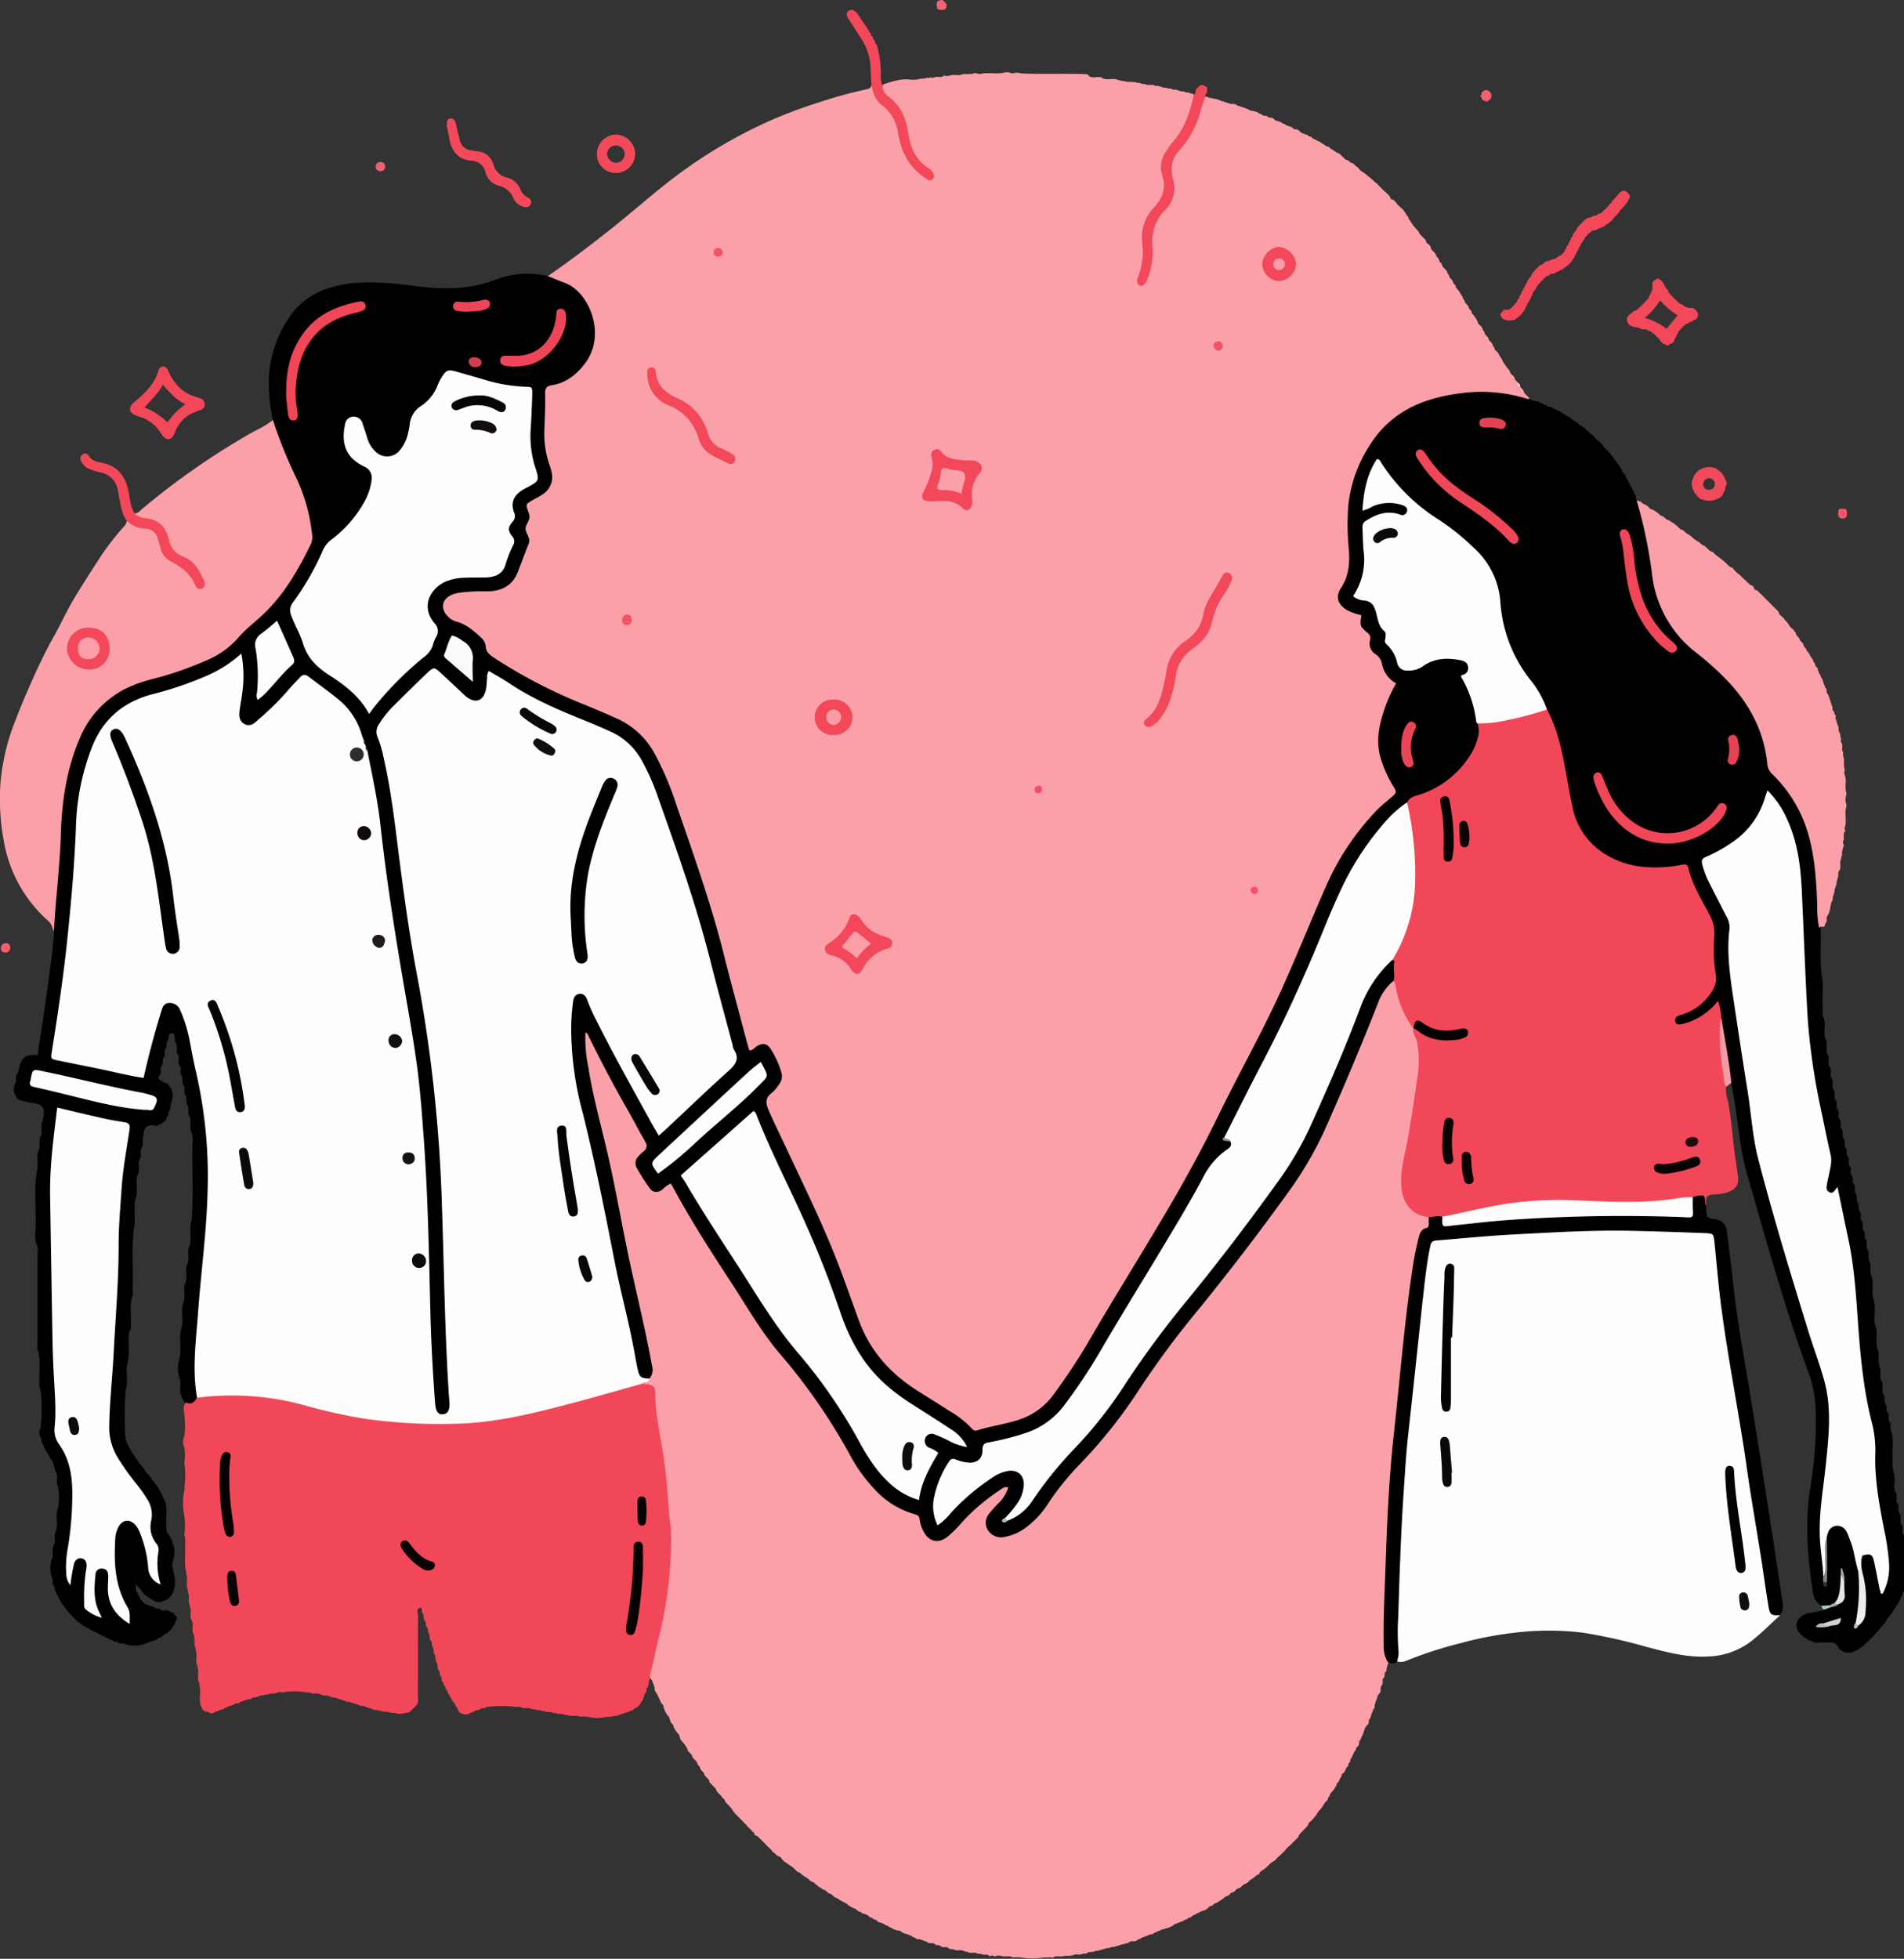 <svg xmlns="http://www.w3.org/2000/svg" viewBox="0 0 493.8 507.77" id="valentines-day"><rect x="0" y="0" width="493.8" height="507.77" fill="#333333" stroke="none"/><g data-name="Layer 2"><g data-name="Layer 1"><path fill="#fba0a9" d="M142.08 71.58c7.64-5.29 15-11 22.11-16.91 4.39-3.67 8.71-7.35 13.37-10.67a125.41 125.41 0 0 1 19.19-11.35 118.62 118.62 0 0 1 15.62-6.1A114.34 114.34 0 0 1 225 23.1a1.25 1.25 0 0 0 1-1c.66 0 .87.49 1 1a7.05 7.05 0 0 0 2.7 4.14 11.37 11.37 0 0 1 3.85 6.87c.56 2.89 1.3 5.75 3.23 8.11a10.71 10.71 0 0 0 4.39 3.56c.35-1-.31-1.43-.81-1.79a13.14 13.14 0 0 1-5.19-8.92c-.65-3.87-2-7.23-5.12-9.78-1-.8-2.13-1.87-.93-3.41 2.42-.84 4.84-1.61 7.46-1.19l1.52-.09c.64-.42 1.46 0 2.09-.41h.91a.31.31 0 0 1 .5 0l.54-.05c.78-.46 1.75.12 2.52-.42a.29.29 0 0 1 .49 0l1-.07c1.15-.52 2.44.17 3.58-.42l2.46-.06a1.43 1.43 0 0 1 1.48 0h.55c2.17-.53 4.41.21 6.56-.43h.95c.79.62 1.68-.1 2.5.17 1.05.48 17.45 0 17.89.42 1 1.48 2.68.06 3.82.93 1.29.68 2.77-.2 4.06.51a.67.67 0 0 0 .42 0c.45.39 1.09.08 1.56.41l2.46.1c.46.39 1.13 0 1.59.45l.92.06c.8.54 1.83-.13 2.62.48h.88c.35.21.78.17 1.11.41l1 .08c.46.41 1.15 0 1.59.48h.94c.31.25.74.18 1.06.42l1 .06c.41.46 1.07.08 1.51.45a.7.7 0 0 0 .45.08 1.44 1.44 0 0 1 .88.76 20.14 20.14 0 0 1-3.43 9.82c-.86 1.33-1.9 2.55-2.83 3.84a7.73 7.73 0 0 0-1.53 6.88c1 3.33.07 6-2.15 8.56a11.59 11.59 0 0 0-2.93 10c.37 2.24-.33 4.49-.76 6.71-.11.61-.62 1.2-.05 2a4.26 4.26 0 0 0 1.46-3.06 27.91 27.91 0 0 0 .65-6.75 10.65 10.65 0 0 1 3-8.5 8.47 8.47 0 0 0 2.22-8.09 8.74 8.74 0 0 1 2.08-8.19 23.12 23.12 0 0 0 5.09-9.71 5.9 5.9 0 0 1 1.63-3.34.65.65 0 0 1 .75 0c1.14.42 2.42.35 3.5 1a.68.68 0 0 0 .42.05c.32.23.76.18 1.08.42a.93.93 0 0 0 .47.07c.59.53 1.48-.08 2.06.53 1.16.55 2.47.69 3.55 1.42l.91.1c.35.22.82.16 1.12.49.29.27.74.2 1 .48.39.48 1.1.06 1.5.52.4.46 1.13 0 1.51.54l.53.45a.67.67 0 0 0 .44.06c.32.26.79.18 1.08.5.28.29.74.21 1 .5.27.3.72.2 1 .46a.7.7 0 0 0 .43.06c.21.12.39.3.59.44.36.53 1.11 0 1.46.58a6.33 6.33 0 0 1 .56.47c.24.33.71.21 1 .49a.82.82 0 0 0 .41.05 2.69 2.69 0 0 1 .6.45.62.62 0 0 0 .38.07 2 2 0 0 1 .64.45c.25.32.72.22 1 .51.27.3.75.2 1 .54.51.33 1 .62 1.54 1a.53.53 0 0 0 .37.06 1.35 1.35 0 0 1 .63.5 16.87 16.87 0 0 1 1.54 1c.28.29.77.19 1 .55a2.33 2.33 0 0 1 .54.5c.19.15.35.33.53.49a2.41 2.41 0 0 0 .48.42.82.82 0 0 0 .44.11 4.35 4.35 0 0 1 .6.46c.24.33.74.22 1 .56a2.18 2.18 0 0 1 .53.52 2.93 2.93 0 0 1 1.05 1c.44.44 1.05.63 1.47 1.07a2.86 2.86 0 0 1 .54.5c.93.57 1.63 1.42 2.51 2.06a6.75 6.75 0 0 0 1 1 5.63 5.63 0 0 0 1 1 3.2 3.2 0 0 1 .54.5 3.66 3.66 0 0 1 .51.53c.33.2.19.69.54.88a.91.91 0 0 0 .43.14 1.77 1.77 0 0 1 .57.52 1.38 1.38 0 0 1 .51.61l.41.41c.38.33.72.72 1.11 1a10.54 10.54 0 0 1 1 1.52 2.34 2.34 0 0 1 .18.21c.35.24.25.73.54 1a17.58 17.58 0 0 1 1 1.53 2.61 2.61 0 0 1 .46.47 13.43 13.43 0 0 0 1 1.12.7.7 0 0 0 .1.4 4 4 0 0 0 .44.48c.16.18.34.34.49.53a2.18 2.18 0 0 1 .52.53c.34.25.24.74.55 1a2.19 2.19 0 0 1 1 1.1 1 1 0 0 0 .09.42c.14.18.29.35.44.51a2.33 2.33 0 0 1 .5.54c.34.22.21.73.57.94a4.32 4.32 0 0 0 .3.43c.3.27.22.74.51 1a2 2 0 0 1 .49.6.87.87 0 0 0 .1.42 4.18 4.18 0 0 0 .43.5 3.64 3.64 0 0 1 .5.54c.35.25.26.73.53 1 .33.24.21.73.55 1a3.8 3.8 0 0 0 .46.52c.3.28.22.75.51 1a1.62 1.62 0 0 1 .48.62.64.64 0 0 0 .11.4c.13.17.27.35.42.51.41.46.66 1 1 1.52.31.27.24.74.5 1 .34.23.23.73.56 1 .14.19.33.34.47.54.34.25.24.73.54 1a2.11 2.11 0 0 1 .48.63.58.58 0 0 0 .1.4 4 4 0 0 0 .43.49 11.29 11.29 0 0 1 1 1.58 1 1 0 0 0 .14.46 2.69 2.69 0 0 0 .39.5 2.62 2.62 0 0 1 .51.54c.35.25.25.74.55 1 .3.26.19.74.52 1 .14.19.33.35.47.54.34.26.25.73.53 1a2.62 2.62 0 0 1 .51.54c.35.25.26.74.54 1 .32.26.21.74.53 1 .77.48.95 1.39 1.49 2 .31.26.22.74.52 1a16.77 16.77 0 0 0 1 1.46 5.85 5.85 0 0 0 .45.54c.32.26.22.74.54 1 .15.18.33.34.49.51a1.83 1.83 0 0 1 .47.63.72.72 0 0 0 .12.4 3.14 3.14 0 0 0 .42.48 5 5 0 0 1 .49.54c.33.25.23.74.54 1s.34.34.5.53c.32.26.21.74.53 1 .15.18.33.34.49.53a5.09 5.09 0 0 1 .51.53.42.42 0 0 1 0 .67c-1.26.7-2.46.07-3.67-.18a40.46 40.46 0 0 0-23.74 1.85c-11.34 4.51-16.44 13.57-18.3 25.11-.83 5.15.24 10.21.08 15.31a13 13 0 0 1-1.63 6.25c-1.93 3.37-1.23 5.29 2.44 6.51 1.51.5 1.82 1.44 2.53 2.78 1.44 2.74 1.48 6.09 3.75 8.41a7.49 7.49 0 0 1 1.57 2.84c.31.87.45 1.94 1.16 2.49 2.48 1.91 1.63 3.87.59 6.18-2.19 4.87-3.73 9.92-2.23 15.38a37.71 37.71 0 0 0 3.32 7.32 2.33 2.33 0 0 1-.58 3.31c-8.71 7.31-14.35 16.71-18.72 27.07-4.08 9.67-7.69 19.57-12.6 28.84-7.47 14.1-13.95 28.71-21.92 42.55-10.18 17.68-20.66 35.19-31.6 52.42a31.63 31.63 0 0 1-5.95 7.45c-3.62 3.06-8.1 3.94-12.5 5-1.13.28-2.33.34-3.46.66a3.46 3.46 0 0 1-3.48-.84 62.27 62.27 0 0 0-11.48-7.8c-9.81-5.52-16-13.71-19.44-24.37a236.71 236.71 0 0 0-12-29.36c-3.21-6.75-6.5-13.46-9.56-20.27-1-2.28-.86-4 1-5.9 2.72-2.78 2.17-8.05-.83-10.51a2.28 2.28 0 0 0-2.58-.18c-2.57 1.06-2.67 1.06-3.41-1.62-1.73-6.32-3.52-12.62-5.09-19a415 415 0 0 0-16.72-51.48A24.06 24.06 0 0 0 157 185.57c-9.39-3.67-18.69-7.56-27.15-13.17-2.11-1.39-4-2.65-4.91-5.39-.81-2.56-3.46-3.76-5.82-4.9a12.15 12.15 0 0 1-3.06-1.72c-2.65-2.4-2-5.75 1.37-6.88a22 22 0 0 1 7-1c6.73 0 7.9-.83 10.22-7 1-2.64 2.22-5.08 1.43-8.23-.44-1.74.61-3.88-.1-5.89-.25-.71.36-1.24.92-1.64.75-.55 1.56-1 2.34-1.49 3.2-2 3.94-3.83 2.7-7.43-2.18-6.31-1.18-12.81-1.24-19.24 0-1.86 1.64-2.13 3-2.49 4.84-1.26 7.65-4.57 9.35-9.07 2-5.34-1.06-14.31-8.15-16.67-1.04-.36-2.43-.36-2.82-1.78Z"></path><path fill="#fba0a9" d="m302.45 499.9-.5.11c-.3.19-.72.11-1 .4l-.52.12a6.61 6.61 0 0 0-.55.37.79.79 0 0 0-.45.11 4.92 4.92 0 0 0-.52.41c-.74-.11-1.3.48-2 .56-.3.25-.74.16-1 .44-.27.32-.74.24-1 .5-.57.62-1.45 0-2 .53-1 .57-2.11.51-3.07 1a1.25 1.25 0 0 0-.47.07c-.46.36-1.12 0-1.57.43l-1 .11c-.32.2-.74.15-1.05.39h-.43c-.44.44-1.13.06-1.58.48l-1.48.14c-.19.11-.37.24-.55.36h-.93c-.78.57-1.79-.09-2.58.48l-1 .07a.37.37 0 0 1-.48 0h-.55c-1 .46-2.07-.18-3 .41a.31.31 0 0 1-.49 0l-2.05.05a18.1 18.1 0 0 1-6-.05h-2c-1-.57-2.1.08-3.07-.44h-1.05a.76.76 0 0 1-1 0H257a.29.29 0 0 1-.49 0c-.6-.5-1.42 0-2-.44l-1-.07c-.78-.56-1.8.11-2.58-.48h-.44c-.3-.26-.73-.19-1-.42h-1a.34.34 0 0 1-.49 0l-.19-.06h-.2c-.48-.37-1.18 0-1.62-.49-.59-.52-1.46.06-2-.5-.41-.45-1.11-.05-1.52-.51-.57-.56-1.47.07-2-.54-.3-.26-.75-.17-1-.45l-.22-.06h-.21c-.45-.41-1.17 0-1.59-.52-.3-.26-.76-.19-1-.5-.28-.29-.74-.19-1-.48l-.19-.06h-.2c-.35-.22-.81-.16-1.12-.48a3.14 3.14 0 0 0-.5-.38l-1-.14c-.32-.26-.8-.17-1.07-.52-.3-.27-.77-.18-1-.52-.31-.26-.77-.18-1-.51-.29-.28-.76-.18-1-.49H228a1.4 1.4 0 0 1-.62-.51c-.3-.26-.76-.18-1-.49-.28-.3-.75-.21-1-.52a2.79 2.79 0 0 0-.49-.42.88.88 0 0 0-.44-.12c-.33-.24-.81-.16-1.08-.51-.3-.26-.77-.17-1-.52l-.53-.45a.65.65 0 0 0-.38-.09 7 7 0 0 1-1.64-1c-.77-.62-1.76-.89-2.53-1.52-.28-.3-.76-.2-1-.54-.18-.16-.36-.3-.55-.45-.22-.36-.72-.23-1-.55-.19-.15-.35-.33-.53-.49-.28-.31-.74-.22-1-.51-.46-.4-1.05-.62-1.49-1.06a6.17 6.17 0 0 1-.54-.48c-.25-.31-.74-.2-1-.54a3.62 3.62 0 0 1-.54-.49c-.47-.38-1-.63-1.51-1a3.75 3.75 0 0 0-.53-.44c-.21-.36-.72-.23-.94-.58a2.06 2.06 0 0 1-.54-.52 5 5 0 0 1-.54-.49c-.46-.4-1.05-.61-1.49-1.05a4 4 0 0 1-1.56-1.46c-.24-.33-.74-.21-1-.56a1.78 1.78 0 0 1-.54-.52 2.13 2.13 0 0 1-1-1c-.2-.13-.35-.32-.55-.45a1.59 1.59 0 0 0-.47-.46 2.14 2.14 0 0 0-.46-.49 2.73 2.73 0 0 0-.48-.48 2.73 2.73 0 0 0-.48-.48 2.67 2.67 0 0 0-.48-.47 1.91 1.91 0 0 0-.47-.47c-.23-.34-.78-.22-.94-.66a.55.55 0 0 0-.11-.36 7.83 7.83 0 0 1-.95-1 4.65 4.65 0 0 1-1-1 3.86 3.86 0 0 0-.5-.49 4.56 4.56 0 0 0-.48-.5c-.16-.19-.33-.35-.48-.53a2.34 2.34 0 0 1-.51-.53 1.87 1.87 0 0 1-.52-.53 1.75 1.75 0 0 1-.53-.52c-.44-.42-.62-1-1.07-1.45a5.82 5.82 0 0 0-.46-.53 5 5 0 0 1-.51-.52 2.32 2.32 0 0 1-.51-.57.82.82 0 0 0-.12-.43 7 7 0 0 1-.91-1c-.14-.19-.32-.35-.47-.53a2.35 2.35 0 0 1-.5-.54c-.35-.22-.23-.72-.57-.95a5.79 5.79 0 0 0-.48-.51 3.15 3.15 0 0 1-.49-.54 1.56 1.56 0 0 1-.52-.59 1.06 1.06 0 0 0-.09-.42c-.14-.17-.28-.35-.43-.52a1.84 1.84 0 0 1-.51-.53c-.35-.25-.26-.73-.53-1a2.38 2.38 0 0 1-.52-.53c-.34-.24-.23-.73-.56-1a3.8 3.8 0 0 1-.47-.59 1.06 1.06 0 0 0-.11-.45 3.15 3.15 0 0 0-.41-.48 6.26 6.26 0 0 1-.5-.53c-.34-.24-.22-.74-.55-1-.15-.19-.33-.35-.47-.55a1.55 1.55 0 0 1-.51-.6.61.61 0 0 0-.08-.4c-.3-.52-.61-1-1-1.52a2.57 2.57 0 0 1-.5-.54c-.36-.28-.29-.76-.51-1.11a.77.77 0 0 0-.11-.41 5.12 5.12 0 0 0-.44-.49 9.65 9.65 0 0 1-1-1.6.67.67 0 0 0-.07-.42l-.46-.52c-.34-.28-.25-.76-.51-1.08a.88.88 0 0 0-.11-.45 4.72 4.72 0 0 0-.41-.5 6.3 6.3 0 0 1-1-2.09 1 1 0 0 0-.1-.45l-.41-.52c-.35-.25-.26-.73-.54-1a11.39 11.39 0 0 0-1-2c-.49-.43-.12-1.13-.5-1.6a.62.62 0 0 0-.08-.42c-.26-.27-.15-.73-.47-1-.33-.75-1.31-1.11-1.29-2.09.9-5.81 2.48-11.47 3.57-17.25a99.54 99.54 0 0 0 .93-27c-.78-9.21-2.91-18.22-3.45-27.44a3.08 3.08 0 0 0-2.39-2.86c-1.33-1.56 1.06-1.35 1.08-2.27 1-1.2.69-2.51.43-3.86q-2.1-10.87-4.65-21.66c-2.46-10.38-4-20.94-6.47-31.32-1.8-7.68-3.89-15.29-5.19-23.09a33.51 33.51 0 0 1-.81-8c.06-.73-.05-1.72.84-1.9.71-.13 1.07.71 1.35 1.31 4.31 9 9.26 17.69 14.06 26.45 1 1.8 1 3.29-.63 4.71s-1.34 2.76-.29 4.27c.53.76 1 1.56 1.5 2.33 1.38 2.09 1.95 2.28 4 1 1.47-.93 2.44-.74 3.28.77 6.11 11 13.2 21.44 19.88 32.11A157 157 0 0 0 207 355.73a149.39 149.39 0 0 1 13.91 21c2.62 4.62 5.56 9 10 12.09a9.77 9.77 0 0 0 2.34 1.47c3.42 1.16 6.22 2.69 7.24 6.68.5 2 2.52 2.23 4.37 1.14a10.91 10.91 0 0 0 3.21-2.8c2.74-3.58 6.36-6.18 9.87-8.9a4.51 4.51 0 0 1 .85-.54c.89-.45 1.91-1.24 2.72-.24.64.81-.12 1.75-.61 2.51-.95 1.49-2.44 2.54-3.42 4-.85 1.3-1.73 2.64-.64 4.16s2.75 1.74 4.52 1.23a13.31 13.31 0 0 0 7.62-5.09c5.36-8 12.19-14.72 18.34-22a113.5 113.5 0 0 0 8.43-11.92c6.45-10.08 14.53-18.88 21.69-28.4 7.76-10.33 16.16-20.21 22.54-31.52 3.64-6.44 6.2-13.4 9.15-20.16 2.81-6.47 5.41-13 8.05-19.56.83-2.05 1.85-4 4.24-4.6.8.17 1 .83 1.11 1.49.61 3.85 2.52 7.17 4.24 10.57a4.09 4.09 0 0 1 .31.75 21.6 21.6 0 0 1 1.29 11.56c-1.06 8-2.32 15.9-4 23.76a19 19 0 0 0-.26 4.75c.16 3.46 1.46 6.16 4.95 7.4a3.17 3.17 0 0 1 1.67 1.06 2.79 2.79 0 0 1-.62 3.46 7.19 7.19 0 0 0-2 4.23c-1.67 8.07-2.51 16.26-3.37 24.44-.92 8.77-1.76 17.54-2.78 26.3-.68 5.83-.91 11.71-1.24 17.56-.6 10.81-1.12 21.62-1.11 32.45a27.8 27.8 0 0 0 .58 6.5 1.58 1.58 0 0 1-.29.86.65.65 0 0 0-.07.41c-.39.46 0 1.17-.51 1.6-.42.43 0 1.12-.49 1.54-.56.58.05 1.45-.53 2-.54.57.09 1.46-.54 2a4 4 0 0 1-.46.54.77.77 0 0 0-.06.42c-.23.33-.16.78-.44 1.09a.79.79 0 0 0-.06.43c-.4.45 0 1.16-.5 1.59-.27.29-.18.74-.46 1a.68.68 0 0 0-.06.4c-.23.34-.16.81-.49 1.11-.45.41 0 1.14-.54 1.52a6.06 6.06 0 0 1-.47.54c-.47.78-.58 1.71-1 2.51-.29.28-.21.74-.5 1-.47.39 0 1.12-.54 1.5a4 4 0 0 1-.46.54.65.65 0 0 0-.06.39 1.89 1.89 0 0 1-.47.62 10.43 10.43 0 0 1-1 2 .82.82 0 0 0 0 .41 2.59 2.59 0 0 1-.48.61.62.62 0 0 0 0 .38 1.68 1.68 0 0 1-.5.62c-.31.53-.33 1.23-1 1.55-.33.25-.23.7-.48 1-.39.44-.34 1.16-.94 1.47a.82.82 0 0 0-.13.4 6.38 6.38 0 0 1-1 1.61c-.13.19-.32.35-.46.54-.34.24-.22.73-.55 1-.27.3-.18.77-.53 1a2.18 2.18 0 0 1-.52.53 14.15 14.15 0 0 1-1 1.54c-.14.19-.32.34-.46.54-.43.43-.62 1-1.06 1.47a4.2 4.2 0 0 1-.48.55 4.28 4.28 0 0 1-1 1c-.35.23-.23.73-.57 1a2.84 2.84 0 0 1-.51.53c-.15.19-.33.35-.48.53a4.56 4.56 0 0 0-.48.5 1.91 1.91 0 0 0-.45.49c-.35.21-.22.72-.57.94a1.87 1.87 0 0 1-.53.52 1.65 1.65 0 0 1-.53.52 1.79 1.79 0 0 1-.53.53 1.87 1.87 0 0 1-.52.53 5.58 5.58 0 0 0-1 1 2.66 2.66 0 0 1-.52.54 3.65 3.65 0 0 1-.52.52 3.2 3.2 0 0 1-.53.51 6 6 0 0 0-1 1c-.41.46-1 .61-1.44 1.08a1.55 1.55 0 0 0-.46.46 2.44 2.44 0 0 0-.5.46 3.8 3.8 0 0 1-.59.47l-.93.62c-.34.2-.23.75-.66.87a.57.57 0 0 0-.36.08l-.53.45c-.44.43-1 .63-1.48 1.06-.28.64-1 .61-1.47 1a2.79 2.79 0 0 0-.51.46 1.81 1.81 0 0 1-.64.45.59.59 0 0 0-.37.07c-.18.15-.35.31-.51.47a2.58 2.58 0 0 1-.6.49.72.72 0 0 0-.43.1 4.11 4.11 0 0 0-.5.42 1.9 1.9 0 0 1-.6.49.72.72 0 0 0-.41.08l-.53.43a10.5 10.5 0 0 1-1.53 1c-.25.34-.73.24-1 .53a1.69 1.69 0 0 1-.64.48.6.6 0 0 0-.37.07c-.18.16-.35.31-.54.45-.53.63-1.35.68-2 1-.27.32-.74.24-1 .51-.25.33-.73.22-1 .54a2.83 2.83 0 0 1-.63.46.63.63 0 0 0-.4.08 3.87 3.87 0 0 1-.57.43h-.22l-.21.06a2 2 0 0 1-.64.43.53.53 0 0 0-.37.07c-.28.28-.75.16-1 .47l-.53.14a1.68 1.68 0 0 0-.48.36 7.8 7.8 0 0 1-1.76.76Z"></path><path d="M361.43 254.23a13.3 13.3 0 0 0-4.09 5.89c-4.29 10.93-8.87 21.75-13.63 32.48a94.87 94.87 0 0 1-9.93 16.91q-11 15.23-22.82 29.79a234 234 0 0 0-15.46 20.81 127.58 127.58 0 0 1-15.5 19.5 70.51 70.51 0 0 0-8.2 10.19 23.05 23.05 0 0 1-5.61 6.08 13 13 0 0 1-5.69 2.54 4 4 0 0 1-4.21-1.65 3.6 3.6 0 0 1 .3-4.45 27.82 27.82 0 0 1 2.17-2.44 9.87 9.87 0 0 0 2.73-4.28c-1.1-.34-1.78.4-2.49.88a51.75 51.75 0 0 0-9.39 8 32.9 32.9 0 0 1-3.91 3.92c-2.3 1.79-4.67 1.3-6.1-1.25a9.54 9.54 0 0 1-1.1-3.33c-.1-.77-.38-1-1.2-1.26a22.55 22.55 0 0 1-10.53-6.56 41.51 41.51 0 0 1-6.3-8.77 151.58 151.58 0 0 0-17.84-25.87c-5.08-5.87-8.89-12.62-13.11-19.08-5.34-8.14-10.6-16.33-15.2-24.92a6.55 6.55 0 0 0-.39-.56 7.53 7.53 0 0 0-2.13 1.56c-1.22.89-2.41.86-3.31-.35a49.11 49.11 0 0 1-3.38-5.31 2.47 2.47 0 0 1 .52-3 9.14 9.14 0 0 1 1.27-1.22c1-.72 1.07-1.46.44-2.54-1.6-2.75-3.06-5.59-4.64-8.36-3.53-6.21-6.89-12.49-10-18.92-.17-.35-.25-.79-.87-1a36.35 36.35 0 0 0 .74 8.93c1.24 7.89 3.44 15.56 5.21 23.33 2.09 9.16 3.64 18.44 5.63 27.62 1.92 8.85 4.09 17.65 5.7 26.57a3.48 3.48 0 0 1-.68 3.24c-1.57 1-2.52.15-3.25-1.17a9.63 9.63 0 0 1-.81-2.64c-4.94-23.06-9.32-46.25-14.93-69.17a80.73 80.73 0 0 1-1.86-22.51 6.91 6.91 0 0 1 .25-1.75c.38-1.32.88-2.68 2.44-2.88s2.29 1.12 2.87 2.37c4.93 10.59 10.69 20.74 16.31 31 1.54 2.8 1.66 2.73 3.9.62 4.83-4.54 9.5-9.25 14.54-13.56 1.94-1.65 2.47-3.21 1.67-5.88-2.91-9.72-5.17-19.64-7.94-29.41-3.86-13.58-8.4-26.93-13.5-40.09a22.1 22.1 0 0 0-13.63-13.55 117.25 117.25 0 0 1-25-12.29c-2.18-1.45-2.37-1.3-2.69 1.27-.22 1.84-.7 3.53-2.66 4.18s-3.26-.31-4.48-1.59c-1.68-1.77-3.68-3.18-5.44-4.87a2.15 2.15 0 0 0-3.33-.06c-3.81 3.79-7.87 7.33-11.19 11.59a4.61 4.61 0 0 0-.89 4.46 147.83 147.83 0 0 1 4.73 25.47c1.48 12.76 3.47 25.45 5.7 38.09a334 334 0 0 1 4.58 33.66c.67 9.2 1.25 18.39 1.5 27.62.27 10.39.71 20.78 1 31.18a110.58 110.58 0 0 0 .77 12 18.24 18.24 0 0 1 0 5.52 2.31 2.31 0 0 1-4.57.22 15.67 15.67 0 0 1-.64-3.72c-.36-11-.95-21.94-1.2-32.93-.26-11.89-.84-23.78-1.62-35.66-1.4-21.18-6.28-41.81-9.08-62.77-1.32-9.89-2.19-19.85-4.23-29.65a41.34 41.34 0 0 1-1-5.19 6.41 6.41 0 0 0-.23-1.5c-.08-.23-.15-.46-.23-.7a8.22 8.22 0 0 0-.68-1.36c-1.91-6.9-7.17-10.91-12.68-14.73-1.56-1.08-2.73-1-3.92.42-2.09 2.41-4.2 4.8-6.51 7a25.71 25.71 0 0 1-3.88 3.19c-2.73 1.71-5.06.46-5.12-2.78a28 28 0 0 1 .66-5.24 33 33 0 0 0 .24-6.28c-.06-2-.43-2.21-2-1.13-6.06 4.14-12.87 6.54-19.88 8.3-9.13 2.28-14.68 8-17.25 16.86a72.2 72.2 0 0 0-2.86 18.09c-.22 7.53-1 15-1.68 22.56-1 11.13-2.66 22.16-4.34 33.19-.32 2.14.3 3 2.43 3.41 5.61 1.06 11.18 2.29 16.76 3.5 3.13.68 3.15.64 3.9-2.37.93-3.75 1.83-7.5 2.93-11.21a24.36 24.36 0 0 1 .87-2.62 3.16 3.16 0 0 1 2.72-2.35c1.55-.14 2.49.77 3.21 2a11.53 11.53 0 0 1 1.35 3.25c2.53 10.44 5.07 20.86 5.76 31.65.84 13.21-.6 26.27-1.86 39.37-.85 8.75-1.8 17.53-.88 26.35-.61 1.65-1.54 2.68-3.45 1.69a5 5 0 0 1-1.07-2c-.78-1.46.12-3.1-.52-4.58a8.18 8.18 0 0 1 0-5v.05c.66-2.67-.33-5.45.54-8.11.62-2.17-.3-4.46.52-6.61.6-1.66-.24-3.45.5-5.1.66-1.63-.27-3.45.57-5.06v.06c.59-1.49-.3-3.14.52-4.6v.05c.61-2.17-.29-4.45.51-6.61v.05c.49-6.61.09-13.23.2-19.84a6.78 6.78 0 0 0-.21-3c-.77-1.28.12-2.77-.53-4.06-.62-.85 0-1.91-.5-2.78l.07-.12-.1-.1c-.51-.7-.09-1.59-.47-2.31l.07-.12-.1-.09c-.63-.76.08-1.79-.5-2.56-.52-.69-.1-1.57-.47-2.29l.06-.12-.09-.09c-.62-.78 0-1.8-.48-2.6v.05c-.76-.92.07-2.11-.54-3.05-.63-.84 0-1.89-.5-2.76l.07-.14-.1-.1c-.54-.63 0-1.47-.44-2.12a.77.77 0 0 0-1.23 0c-.28.5 0 1.15-.43 1.61-.54.58 0 1.45-.51 2-.63.73.21 1.81-.6 2.5v-.06c-.4.65.12 1.5-.47 2.1-.6.74.26 1.83-.6 2.51v-.05c-.53 1.11.48 1.28 1 1.72.32.19.83.05 1 .55l.08-.11-.1.1a.55.55 0 0 1 .56.47c1.32 1.34.95 2.91.61 4.47l-.13.1.06.15c-.3.53.06 1.28-.54 1.71-.35.45.12 1.2-.56 1.53v-.05c-.13.37 0 .86-.53 1a.55.55 0 0 1-.49.55c-.18.46-.67.34-1 .54a1 1 0 0 1-1.1.31c-1.93-.42-2.82.41-2.91 2.3l-.08.1.07.11c-.52 1 .17 2.27-.54 3.28v-.05c-.55 1 .22 2.14-.5 3.08-.62 1.3.26 2.79-.54 4.07v-.06c-.65 2 .31 4.13-.52 6.11-.64 2.68.29 5.47-.52 8.15l-.06.11.09.09c-.51 4.92-.07 9.84-.24 14.76 0 .89.3 1.84-.29 2.67l-.06.12.09.09c-.48 2-.09 4-.24 5.94-.06.8.3 1.66-.32 2.38v-.05c-.62 2.69.28 5.47-.5 8.15l-.08.12.1.11c-.66 2.24.26 4.6-.52 6.83l-.08.12.09.1a76.36 76.36 0 0 0 0 12.92c.35.29.32.72.44 1.1.47.19.37.68.55 1 .43.19.31.7.59 1a7.4 7.4 0 0 1 1 1.56c.49.39.68 1 1.07 1.47a1.32 1.32 0 0 1 .45.57c.26.12.47.27.44.6l.09-.1-.11.08c.51.07.34.65.66.86a2.36 2.36 0 0 1 .45.55.82.82 0 0 1 .46.58c.56.33.71 1 1.11 1.43.18.17.39.31.43.58a3.68 3.68 0 0 1 1 1.54c.43.2.33.69.56 1 .38.25.31.72.5 1.06 1.32 1.83.7 3.94.84 5.94a11.24 11.24 0 0 0 .19 3.17 3.37 3.37 0 0 1 1 1.56c.65.3.14 1.08.61 1.46a6.26 6.26 0 0 1 0 4 3.67 3.67 0 0 0 0 2.65c.46 2.2.91 4.4-.47 6.47a1.08 1.08 0 0 1-.49.54.79.79 0 0 1-.56.46c-.19.45-.66.34-1 .5-1.62.95-2.71-.24-3.92-.94a4.88 4.88 0 0 1-2-2c-.18-.17-.41-.3-.43-.59l-.08.11.08-.1a2 2 0 0 1-1.07-1.49c-.57-1.28-.41-2.7-.76-4a3.83 3.83 0 0 1-.27-1.77c.07-.64-.15-1.28 0-1.71a12.46 12.46 0 0 0 .27 3.63 3 3 0 0 1 .26 1.38c0 1.32.62 2.51.74 3.8a3.19 3.19 0 0 0 .19 1.37c.42.24.36.7.49 1.08.47.17.35.68.57 1a.81.81 0 0 1 .5.55c.26 0 .4.24.57.41h.05c.25.31.71.19 1 .46l.13.15.19-.05c.39.15.84.13 1.16.46.4.43 1.11 0 1.48.52.75.57 1.78-.18 2.5.53.31.22.8.11 1 .54.45.56 1.24 1 .53 1.91v-.05c-.2.34-.14.8-.49 1.07-.37.48-.49 1.15-1.12 1.42l.12.1-.11-.12c-.27.63-.91.78-1.43 1.09a3 3 0 0 1-1.56.91c-.67.7-1.63.72-2.45 1.06a8.06 8.06 0 0 1-5.94.53c-.58-.49-1.46.13-2-.53-.42-.38-1.15.1-1.47-.54-.35-.14-.8-.06-1-.45-.31-.21-.78-.11-1-.52-.31-.2-.8-.08-1-.52-.34-.16-.8-.07-1-.48-.32-.19-.78-.1-1-.48-.3-.23-.78-.11-1-.53a8.25 8.25 0 0 1-2.5-1.53l-.08.1.09-.09a.75.75 0 0 1-.56-.46 1.39 1.39 0 0 1-.53-.46 3.78 3.78 0 0 1-.49-.49 1.44 1.44 0 0 1-.47-.54.84.84 0 0 1-.48-.56.62.62 0 0 1-.5-.55c-.58-.3-.71-1-1.12-1.41-.17-.17-.4-.31-.41-.6-.46-.17-.34-.69-.59-1-.37-.24-.27-.72-.54-1-.32-.27-.25-.73-.48-1-.54-.38-.1-1.11-.54-1.51-.55-.61 0-1.45-.46-2.09v.06a7.93 7.93 0 0 1 0-5v.05c.56-1.14-.24-2.47.5-3.59.6-1.13-.21-2.46.52-3.57.69-2-.3-4.11.54-6.08v.05a14 14 0 0 0 0-5.4l.09-.1-.08-.12c-.73-1.12.1-2.46-.5-3.59-.48-1-.47-2.09-1-3a5.9 5.9 0 0 1-.94-1.58c-.43-.17-.3-.69-.59-.95-.56-.55-.63-1.35-1-2-.43-.45-.11-1.11-.45-1.59v.06a2.31 2.31 0 0 1 0-2.5l.06-.11-.09-.09a41.39 41.39 0 0 0 0-9.44v.05c-.69-2.27-.14-4.59-.31-6.88a9.52 9.52 0 0 0-.23-3l.1-.09-.07-.12c-.58-.75-.29-1.62-.29-2.43v-22.89a5.48 5.48 0 0 0-.2-2.48v.05c-.7-1.6-.32-3.29-.29-4.92.1-4.73-.42-9.47.28-14.18v.05c.65-1.82-.32-3.79.54-5.59v.06c.56-1.15-.22-2.47.49-3.6.64-1.29-.25-2.79.53-4.06.1-1.5 1-3.19-1-4.21-1.49-.45-3.06-.51-4.55-1-.3-.22-.81-.09-1-.57-.48-.13-.34-.67-.62-.93a3.21 3.21 0 0 1 .06-3v.06c.51-.79-.23-1.84.53-2.58.43-.47.33-1.1.49-1.65.75-2.65 1.77-3.35 4.75-3.08.49-3.25 1-6.52 1.47-9.79 1.05-7.46 2.25-14.9 2.85-22.42-.56-8.88 1.24-17.63 1.36-26.49a62.71 62.71 0 0 1 4.37-22.34c3.47-8.74 9.65-14.31 18.72-16.75a81.07 81.07 0 0 0 16.53-6A18 18 0 0 0 59 167c7-6.69 14.42-13 19-21.87a15.4 15.4 0 0 0 1.77-10.56c-1.17-6.12-4.27-11.44-6.52-17.11-1.1-2.77-2.8-5.39-2.48-8.58a49.92 49.92 0 0 1-1.09-10 30.43 30.43 0 0 1 5.43-16.73c3.73-5.47 9.17-7.81 15.52-8.64 6-.78 11.88 0 17.79.73 6.81.8 13.55.82 20.08-1.73a23 23 0 0 1 13.58-.94c1.47.59 2.93 1.2 4.42 1.76 6.36 2.37 10.74 13.31 5.38 20.66-2.22 3-4.92 5.25-8.72 5.86-1.23.2-1.83.66-1.79 2.1.08 3.11-.07 6.22-.18 9.32a24.41 24.41 0 0 0 1.3 9.17 12.88 12.88 0 0 1 .55 1.93 5.28 5.28 0 0 1-2.23 5.73c-.89.62-1.89 1.08-2.83 1.63-1.65 1-1.65 1-1 2.83.09.24.16.48.24.71.53 1.56-1.1 2.77-.92 3.95s1.37 2.32.81 3.74c-1 2.48-1.91 5-2.89 7.48-1.32 3.33-4.09 4.75-7.57 4.85a49.36 49.36 0 0 0-7.29.33 8.29 8.29 0 0 0-2.41.66c-2.36 1.17-2.74 3.45-.93 5.37a4.91 4.91 0 0 0 2.31 1.48c2.54.65 4.42 2.31 6.27 4a3.58 3.58 0 0 1 1.37 2.34c.05 1.62 1.08 2.34 2.23 3.08a132.29 132.29 0 0 0 22.8 11.88c3 1.2 6 2.51 9 3.83a20.85 20.85 0 0 1 9.78 9.1 79.58 79.58 0 0 1 5.76 13.64c4.44 12.84 9 25.65 12.29 38.84 1.84 7.32 3.84 14.6 5.77 21.9.23.87.5 1.72.74 2.57 1-.05 1.4-.78 2-1.14 1.47-.83 2.56-.71 3.49.68a23.23 23.23 0 0 1 2.82 6.16 3.38 3.38 0 0 1-.62 3.1 9.36 9.36 0 0 1-1.77 2.11c-1.88 1.36-1.71 2.79-.86 4.73 1.59 3.61 3.34 7.13 5 10.7 4.78 10.17 9.74 20.26 13.68 30.81 1.61 4.32 3.13 8.68 4.73 13 2.85 7.7 8 13.48 14.86 17.87 2.83 1.81 5.69 3.57 8.51 5.39a25.39 25.39 0 0 1 5.75 4.47c.39.45.77.83 1.5.6 3.43-1.09 7-1.55 10.47-2.65a18 18 0 0 0 9.44-6.76c3.1-4.28 6.09-8.66 8.75-13.22 6.33-10.88 13-21.55 19.43-32.38 5.18-8.73 10.1-17.61 14.54-26.75 5.28-10.86 11.27-21.38 16.25-32.39 4-8.79 7.54-17.75 11.45-26.57A67.76 67.76 0 0 1 357.1 210c1.11-1.14 2.37-2.13 3.57-3.17 1.62-1.4 1.64-1.4.57-3.19a30.1 30.1 0 0 1-3.29-7.59c-1.18-4.44-.13-8.66 1.32-12.82a35.18 35.18 0 0 1 2.82-6.08 7.32 7.32 0 0 1-3.7-5.2 3.87 3.87 0 0 0-1.5-2.26 3.33 3.33 0 0 1-1.54-3.9 1.59 1.59 0 0 0-.69-1.73c-2-1.78-2-1.81-1.59-4.61a13.13 13.13 0 0 1-3.73-1.3c-2.38-1.47-3.08-3.41-1.56-5.71 2.05-3.09 2.31-6.4 2.05-9.9a64.8 64.8 0 0 1-.11-11.82 35.33 35.33 0 0 1 5.45-15.19c5.91-9.46 14.92-12.68 25.19-13.77a39.91 39.91 0 0 1 15.91 1.69 1.42 1.42 0 0 1 1 .25.28.28 0 0 0 .4.11c.45.37 1.18-.06 1.56.54.34.16.77.11 1.05.42.27.29.71.18 1 .44l.12.15h.19c.39.16.88.1 1.16.51.32.2.78.11 1 .5.31.21.8.1 1 .53a5.73 5.73 0 0 1 1.56.92c.25.29.76.16.93.58.27 0 .4.25.58.4.22.31.76.16.89.61a.77.77 0 0 1 .59.44 5.62 5.62 0 0 1 .53.44h.05c.19.32.77.15.83.65l.15-.14-.15.14c.33 0 .48.17.56.45a.84.84 0 0 1 .56.46 1.71 1.71 0 0 1 .53.47 4.58 4.58 0 0 1 1.52 1.45 7.61 7.61 0 0 1 2 2c.15.17.3.34.46.5a3.79 3.79 0 0 1 .47.51 1.2 1.2 0 0 1 .48.54.7.7 0 0 1 .46.58c.58.31.73 1 1.11 1.44a.87.87 0 0 1 .43.59 3 3 0 0 1 1 1.52c.43.18.3.7.6 1 .18.18.4.33.38.62.5.15.37.67.58 1 .41.21.31.7.55 1 .37.24.29.72.52 1 .36.26.3.72.5 1.06.4.26.35.71.46 1.1.71.27.17 1.07.63 1.44a2.62 2.62 0 0 1 .41.68 29.54 29.54 0 0 1 2.72 9.36c.65 3.72 1.41 7.42 2 11.15 1.13 7.45 5 13.21 10.74 17.91a78.92 78.92 0 0 1 8.22 7.4c5.58 6.06 9.59 12.9 10.42 21.28a5.65 5.65 0 0 0 1.78 3.51c7.14 7.24 10 16.2 10.86 26.12.39 4.69.3 9.37.53 14 .13 3.76-.28 7.52.23 11.27l-.1.09.06.11c.68 2.63.13 5.3.31 7.94.08 1.08-.22 2.17.22 3.22.79 1.8-.16 3.77.52 5.58.76 1.28-.14 2.77.52 4.06.67.95-.05 2.12.48 3.09v-.05c.76.93 0 2.12.51 3.09v-.06c.81.91 0 2.11.55 3.06.68.76 0 1.79.49 2.59v-.06c.74.75 0 1.79.52 2.59v-.06c.77.74 0 1.78.53 2.57v-.05c.77.73 0 1.78.53 2.57v-.05c.76.73 0 1.78.54 2.56v-.05c.74.73 0 1.78.55 2.54.59.61.06 1.46.47 2.1v-.05c.79.71 0 1.77.56 2.54.7.73 0 1.77.54 2.53.57.61.06 1.45.46 2.1v-.06c.78.71 0 1.78.56 2.54.58.67.12 1.57.5 2.28l-.06.12.1.09c.55.62 0 1.47.46 2.11.74.72 0 1.77.55 2.53.67.75-.06 1.78.53 2.54.63.76 0 1.78.49 2.57V321c.65.84 0 1.91.51 2.78l-.07.12.09.1c.58.87 0 1.93.48 2.81l-.07.11.09.11c.7 1.12-.11 2.45.5 3.59.8 2-.14 4.11.51 6.1v-.05c.84 2.32-.13 4.77.52 7.11v-.05c.83 1.87-.12 3.92.54 5.81l-.08.1.07.1c.71 1.38-.07 2.93.51 4.32l-.08.11.09.11c.69 1.14-.08 2.46.47 3.62v-.06c.79 1.1-.07 2.45.54 3.57.69.75 0 1.78.51 2.57v-.05c.63.6.1 1.45.47 2.11v-.06c.86.67 0 1.77.61 2.5.65.77 0 1.79.5 2.58v-.05c.7 2.35.13 4.76.31 7.14a10.74 10.74 0 0 0 .23 3.2l-.1.09.06.12c.79 1.66-.08 3.47.49 5.15v-.06c.79.92 0 2.11.53 3.08v-.06c.76.75 0 1.79.52 2.58v-.05c.84.88-.07 2.1.58 3 .61.78 0 1.79.47 2.59v-.05c.76.92 0 2.11.53 3.07a34.4 34.4 0 0 1 0 10c-.55.56.19 1.52-.62 2-.11.39-.08.82-.43 1.11-.25.3-.17.77-.51 1-.26.29-.15.78-.56 1a5 5 0 0 1-1 1.54 4.15 4.15 0 0 1-1.06 1.49c0 .27-.25.41-.43.58-.3.23-.14.8-.65.88l.11.08-.09-.1c0 .33-.18.48-.44.6a1.32 1.32 0 0 1-.45.57 7.36 7.36 0 0 1-1.64 1.88l.13.11-.12-.12c0 .33-.18.49-.49.54a.53.53 0 0 1-.53.51l.12.11-.11-.12a.47.47 0 0 1-.53.49c0 .34-.17.5-.5.52l.12.11-.11-.12c0 .33-.18.51-.52.49a4.9 4.9 0 0 1-1.93 1.59c-.21.39-.69.29-1 .51a3.33 3.33 0 0 1-3 0 2.76 2.76 0 0 1-1.45-1.57c-1-1.18-2.31-.55-3.48-.71s-2.13.34-3.1-.35c-.34-.16-.79-.08-1-.47a3.69 3.69 0 0 1-1.48-1 .66.66 0 0 1-.53-.53 2.91 2.91 0 0 1-.61-3.44 4.59 4.59 0 0 1 3.36-1.9c1.23-.2 2.44-.49 3.67-.74a3.1 3.1 0 0 1 1.94-.66c.68-.43 1.54-.57 2.07-1.26 1.41-1.59.9-3.56 1.05-5.4a11.29 11.29 0 0 0-.24-2.84c0-.3-.1-.63.15-.89-.29.25-.12.59-.17.88 0 .52.21 1 .24 1.49 0 2.56.39 5.22-1.73 7.28-.47.26-1 .45-1.46.72-.79.07-1.61.39-2.35-.2a4.41 4.41 0 0 1-2.6-3.73c-1.39-9-2.11-18-.69-27a104.11 104.11 0 0 0 1.39-20.79 31.1 31.1 0 0 0-1.74-8.85C462.79 338.77 458 321.35 453 304c-1.53-5.34-2-10.86-2.82-16.33-.34-2.32-.76-4.62-1.14-6.94a3 3 0 0 1-.92-2c-.63-4.78-1.6-9.5-2.2-14.28a9.65 9.65 0 0 0-.78-3.06c-2.11 1.52-4.06 3.28-6.55 4.1-1.44.47-3.36 1.6-4.22-.32-1-2.13 1.34-2.49 2.7-3.11a14.21 14.21 0 0 0 5.52-4.25 7.15 7.15 0 0 0 1.6-6.07c-.56-3-.2-6-.22-9.05a11.05 11.05 0 0 0-1.09-4.85c-1.85-3.85-4.13-7.5-5.42-11.62-.55-1.77-1.91-1.2-3.13-1.06-6 .68-11.84.48-17.35-2.58a19.05 19.05 0 0 1-9.44-11.86c-1.44-5-1.83-10.23-3-15.3a61 61 0 0 0-3.73-11.19A34 34 0 0 0 396 176c-3.88-5.22-6.76-10.91-7.09-17.47-.49-9.79-5.93-16.31-13.53-21.46-6.44-4.35-12.55-9-16.86-15.61-.86-1.32-1.56-1-2.1.24a34 34 0 0 0-2.34 9.49c2.42-.68 4.52-1.56 6.81-1.31a14.84 14.84 0 0 1 2 .16c1.26.34 2.6.81 2.44 2.39-.19 1.75-1.62 1.62-2.92 1.43a13.83 13.83 0 0 0-3.52-.08c-3.39.42-4.7 2-4.83 5.43-.1 2.52.82 5 .39 7.51a19.1 19.1 0 0 1-1.69 6c-.67 1.26-.46 2.09 1.05 2.35a4.22 4.22 0 0 1 3.81 4.3 4.39 4.39 0 0 0 1.08 2.49c.37.46.88.93.92 1.49.16 2.62 1.79 4.58 2.86 6.8 1.62 3.38 2.88 4 6.19 2a13.63 13.63 0 0 1 8.43-1.92 7.2 7.2 0 0 1 2.21.46c1.71.71 2.47 2.11 1.5 3.59a3.05 3.05 0 0 0 .08 3.68c1.68 2.9 2.25 6.12 2.76 9.35 1.18 3 .09 5.65-1.38 8.1a24.3 24.3 0 0 1-13.25 11 8.87 8.87 0 0 0-3.67 2.07c-8.21 6.32-13.69 14.73-17.69 24.05-6.94 16.17-13.81 32.37-22.13 47.89-2.5 4.66-5 9.32-7.17 14.11-.18.87.8.9 1.06 1.45a1.8 1.8 0 0 1-.67 2.25c-4.59 3.15-6.52 8.21-9.21 12.73-10 16.82-19.76 33.76-30.44 50.16-2.59 4-5.58 7.63-10 9.75a43.86 43.86 0 0 1-10.56 3.28c-1.85.38-3.21.83-3.61 3.09-.37 2.07-2.39 2.81-5.12 2.4-3.39-.52-3.46-.55-4.89 2.59s-2.79 6.52-2.12 10.19c.1.56.06 1.3.67 1.53s1-.43 1.42-.82c3.69-3.67 7.23-7.5 11.69-10.3a13.26 13.26 0 0 1 4.08-1.92c3.55-.82 6 1.53 5.31 5.09a13.66 13.66 0 0 1-4.67 7.56 1.4 1.4 0 0 1-.34.21c.24.15.32-.16.51-.19a11.52 11.52 0 0 0 5.23-4.24c4.72-7.21 10.78-13.28 16.43-19.71a124.71 124.71 0 0 0 10.58-14.71c6-9.19 13.36-17.26 19.91-26 7.86-10.47 16.45-20.43 22.93-31.88 3.9-6.88 6.71-14.28 9.77-21.55 2.54-6 5.05-12.08 7.45-18.18a17.38 17.38 0 0 1 7.55-8.66c1.6 1.8.95 3.69.11 5.58Z"></path><path fill="#f24758" d="M48.25 363.54c1.41.72 2.17-.11 2.82-1.2 1.24-1.06 2.77-1.12 4.27-1.21A78.45 78.45 0 0 1 81 364.06a127.38 127.38 0 0 0 27.29 4.17c16 .89 31.16-2.52 46.26-7 3.06-.91 6.16-1.65 9.22-2.55.87-.25 1.77-.61 2.64.06l1 .05c1.87.12 2.51.57 2.52 2.36.06 6.31 1.66 12.4 2.46 18.59.52 4.06.8 8.14 1.11 12.22.13 1.75.45 3.47.51 5.24a103.8 103.8 0 0 1-3.16 27.3c-.78 3.32-1.53 6.66-2.3 10 .17.32.24.64-.1.91a.18.18 0 0 0-.06.29c-.3.53 0 1.25-.5 1.72-.43.42 0 1.18-.58 1.53v-.06c-.18.36-.12.81-.44 1.11a.18.18 0 0 0 0 .29 1.51 1.51 0 0 1-.42.72c-.35.21-.2.78-.66.91l.07-.06a.7.7 0 0 1-.56.56l.06-.06c-.15.45-.7.32-.94.64a1.24 1.24 0 0 1-.74.44h-.16l-.12.11c-.31.27-.76.19-1.08.45h-.23l-.21.11c-.34.21-.76.17-1.1.39h-.21l-.19.11c-.53.34-1.18.12-1.72.4l-1.81.1a8.5 8.5 0 0 1-4 0 7.29 7.29 0 0 0-2.42-.09c-1-.54-2.14.09-3.13-.42l-.9-.08c-.65-.44-1.46 0-2.11-.4l-.95-.09c-.62-.48-1.45 0-2.08-.43l-.85-.11c-.52-.29-1.15-.08-1.67-.37l-.94-.1c-.8-.53-1.79.05-2.59-.43a2.37 2.37 0 0 0-1.37-.1 27.93 27.93 0 0 0-7.42 0l-.16-.06-.13.1c-.42.48-1.12.08-1.57.49-.37.55-1.11.09-1.5.57-.3.29-.74.23-1.06.46a2.29 2.29 0 0 1-2.49 0v.05a1.06 1.06 0 0 1-.52-.58l.06.06c-.43-.23-.35-.71-.54-1.06v.05c-.43-.19-.32-.72-.6-1a1 1 0 0 1-.46-.61l.06.06c-.46-.18-.35-.7-.59-1v.05c-.39-.23-.3-.73-.57-1-.34-.25-.25-.73-.53-1-.31-.27-.23-.74-.5-1-.32-.28-.26-.74-.49-1.06-.55-.36-.08-1.11-.56-1.5-.45-.42-.05-1.11-.5-1.53-.45-.47-.14-1.16-.47-1.67a.24.24 0 0 0-.07-.34c-.4-.49-.11-1.16-.44-1.67a.25.25 0 0 0-.06-.35c-.4-.49-.12-1.17-.43-1.68a.23.23 0 0 0-.07-.33c-.43-.44-.06-1.12-.46-1.56-.51-.45-.17-1.16-.5-1.67a.24.24 0 0 0-.08-.33c-.41-.44 0-1.11-.46-1.55-.49-.42-.11-1.11-.49-1.56-.53-.46-.2-1.18-.51-1.71a.18.18 0 0 0-.06-.29c-.45-.43-.06-1.11-.48-1.55-1.46.28-.76 1.45-.76 2.17-.06 6.88 0 13.75-.06 20.63 0 .8.3 1.67-.29 2.42v-.06a1.92 1.92 0 0 1-.5.56 2.84 2.84 0 0 1-.53.51 3.14 3.14 0 0 1-.5.53 1.16 1.16 0 0 1-.73.47l-.79.11a3.73 3.73 0 0 1-2.49 0l-1.39-.1c-.66-.42-1.47 0-2.14-.4l-.84-.12c-.52-.32-1.21 0-1.7-.45l-.12-.1h-.16a5.78 5.78 0 0 1-1.22-.39l-.19-.11h-.22c-.47-.37-1.15 0-1.61-.45l-.15-.1h-.19a9.82 9.82 0 0 1-1.16-.38l-.22-.1h-.25c-.44-.42-1.12-.05-1.56-.46l-.15-.11h-.19a12.08 12.08 0 0 1-1.16-.38l-.23-.1h-.24c-.44-.43-1.09-.08-1.55-.43l-.22-.1h-.25c-.6-.53-1.44 0-2-.46l-.21-.1h-.23c-.79-.54-1.78.07-2.58-.44l-.92-.07a18 18 0 0 0-6.26 0 2.42 2.42 0 0 0-1.41.09c-.67.4-1.49 0-2.16.4l-.87.1c-.49.34-1.13.06-1.62.41h-.21l-.18.1c-.43.4-1.1 0-1.52.46-.44.46-1.13.09-1.59.49h-.23l-.2.11c-.32.21-.74.16-1 .4-.39.51-1.11.09-1.53.53-.33.33-.8.31-1.2.47h-.17l-.14.11c-.29.27-.74.19-1 .44-.33.36-.81.34-1.22.49h-.16l-.13.11c-.3.28-.74.21-1.06.44a1.07 1.07 0 0 1-1.49 0l-.13-.1-.15.05c-.41-.17-.92-.09-1.18-.57l.08.07c-.45-.16-.33-.7-.63-1-.69-1.85.14-3.82-.48-5.68a.25.25 0 0 0 0-.36c-.68-1.33.12-2.83-.48-4.17a.26.26 0 0 0 0-.37c-.66-1.32.15-2.81-.47-4.14a.32.32 0 0 0 0-.4c-.57-1 0-2.2-.45-3.22a.17.17 0 0 0 0-.29c-.73-1.11.13-2.46-.52-3.58-.71-1.13.12-2.48-.51-3.62a.32.32 0 0 0 0-.41c-.56-1 .06-2.19-.44-3.22l-.07-.81c-.61-1.33.15-2.81-.45-4.14a.29.29 0 0 0 0-.39c-.57-2.34-.1-4.72-.25-7.08a7.5 7.5 0 0 0-.21-2.67 16.84 16.84 0 0 0 0-4.86 16.2 16.2 0 0 1 0-6.58.86.86 0 0 0 0-.81 20.5 20.5 0 0 0 0-6.4 11.84 11.84 0 0 0 0-3.85 3.7 3.7 0 0 1 0-3 21.25 21.25 0 0 0 0-5.52c-.05-1-.52-2.15.45-3.2Z"></path><path fill="#fefefe" d="M461.7 418.68c-2.4 2.19-4.7 4.51-7.23 6.54a19.33 19.33 0 0 1-11.32 4.18c-5.72.34-11.08-1.16-16.49-2.58a137.17 137.17 0 0 0-16.34-3.61 73.49 73.49 0 0 0-14.29-.29A95.51 95.51 0 0 0 378.6 426a105 105 0 0 0-14 4.56 3.43 3.43 0 0 1-2.21.14 35 35 0 0 1-.59-10.7c.81-6.43.41-12.9.77-19.34.69-12.14 1.39-24.27 2.77-36.36 1.36-11.91 2.44-23.86 3.9-35.77.87-7.08.78-7.22 7.79-8 8.67-.94 17.38-1.3 26.08-1.83 7-.42 13.92-.35 20.88-.48 5.71-.1 11.38.7 17.09.61 3.2-.05 4.07.77 4.4 3.92 1 9.6 2 19.19 3.62 28.71q5.36 31.14 9.92 62.41c.29 1.97.79 3.75 2.68 4.81Z"></path><path fill="#f24758" d="M401.21 183.91c2.45 4.55 3.62 9.52 4.58 14.54.68 3.54 1.27 7.09 2 10.62 2 10 10.44 14.91 18.58 15.67a35.17 35.17 0 0 0 9.76-.56c.77-.14 1.46-.32 1.72.77 1.05 4.47 3.51 8.32 5.59 12.32a9.75 9.75 0 0 1 1.15 5.52 38.54 38.54 0 0 0 .39 9.77 6 6 0 0 1-1 4.46 14.16 14.16 0 0 1-7.55 5.93c-.91.32-2.14.39-1.95 1.82.11.88 1 1 2.81.42a16.71 16.71 0 0 0 8.25-5.74 16.83 16.83 0 0 1 .91 4.56 103 103 0 0 0 1.2 14.24 8.33 8.33 0 0 1 0 3.48 8.68 8.68 0 0 0 .45 3.47c1 5 1.23 10.15 2 15.21.21 1.41.4 2.82.6 4.23.36 2.4-.35 3.54-2.59 4.4a12.1 12.1 0 0 1-3.71.6c-1.53.09-2.11.69-1.89 2.17a2.72 2.72 0 0 1-.09.74c-.37.83-.64 0-.68-.11-.45-1.9-1.71-1.93-3.22-1.43-11 1.69-22 1.28-33.1.78a82 82 0 0 0-21.19 2.29c-3.19.7-6.38 1.41-9.61 1.9-1.38-.1-2.84.45-4.13-.47-4.68-.5-6.84-4-7.08-8.3s1.05-8.25 1.77-12.35c.87-5 1.62-10 2.33-15.07a27 27 0 0 0 0-9.7c-.27-1.22-1.24-2.23-1-3.58 1.12-.29 1.91.45 2.74.95 2.57 1.57 5.36 1.68 8.23 1.38.72-.08 1.5-.18 1.88-1-.51-.76-1.2-.28-1.78-.22-2.87.29-5.68.37-8.16-1.44a2 2 0 0 0-2.89.38 25 25 0 0 1-4.53-10.68 3.69 3.69 0 0 0-.53-1.65c.29-1.64-.22-3.3.17-4.94 0-.11-.31-.32-.48-.48-.4-1.1.31-1.94.76-2.79 4.36-8.33 5-17.23 4.12-26.38a83.5 83.5 0 0 0-1.32-9.18 3.49 3.49 0 0 1 .24-2.44c.51-1.25 1.66-1.56 2.79-1.9a24.18 24.18 0 0 0 13.1-9.68 15.11 15.11 0 0 0 2.36-5 6.43 6.43 0 0 0 0-3.93 1.83 1.83 0 0 1 1.52-.72 65.08 65.08 0 0 0 14.41-3 2.18 2.18 0 0 1 2.07.12Z"></path><path fill="#fba0a9" d="M471.77 240.46a27.37 27.37 0 0 1-.47-6c-.24-5.7-.54-11.39-2-17a35.07 35.07 0 0 0-9.66-16.78 3.92 3.92 0 0 1-1.29-2.59c-.86-9-5.06-16.4-11.38-22.67a75.86 75.86 0 0 0-6.77-6 29.85 29.85 0 0 1-11.69-20.12 122.54 122.54 0 0 0-4-19.41.27.27 0 0 1 .41-.06.78.78 0 0 0 .44.15 3.9 3.9 0 0 1 .61.46c.24.33.74.22 1 .56a3.28 3.28 0 0 1 1 .92.82.82 0 0 0 .43.09 8.2 8.2 0 0 1 1.58 1 5 5 0 0 1 .54.49c.27.3.76.2 1 .55a5 5 0 0 1 .55.47c.25.32.75.21 1 .55a9.26 9.26 0 0 1 1.53 1 4.19 4.19 0 0 1 .54.49c.17.16.33.34.51.48.25.33.74.22 1 .56a4.28 4.28 0 0 1 .55.49c.48.39 1.06.62 1.51 1.05.19.14.35.33.54.48.46.4 1 .64 1.5 1a2.38 2.38 0 0 0 .52.43l.06.05c.19.37.71.23.92.58a1.88 1.88 0 0 1 .54.51 6.39 6.39 0 0 1 .54.5c.27.3.76.2 1 .55a1.65 1.65 0 0 1 .52.53 31.11 31.11 0 0 1 2.56 2 2.61 2.61 0 0 1 .52.53 4.1 4.1 0 0 1 .53.49c.26.3.76.2 1 .56a6.82 6.82 0 0 0 1.55 1.53 2.22 2.22 0 0 1 .54.52 2.56 2.56 0 0 1 .52.52 6.17 6.17 0 0 1 .54.48 3.29 3.29 0 0 0 .48.44l.6.57c.21.35.71.21.91.56.35.19.21.69.56.89a.82.82 0 0 0 .41.12 1.58 1.58 0 0 1 .57.52 2.39 2.39 0 0 1 .54.51 3.73 3.73 0 0 1 .53.52 2.89 2.89 0 0 1 .51.54 2.18 2.18 0 0 1 .53.52 3.57 3.57 0 0 1 .53.5c.18.17.35.34.51.52a2.33 2.33 0 0 1 .5.54 1.87 1.87 0 0 1 .53.52 1.87 1.87 0 0 1 .52.53 1.35 1.35 0 0 1 .51.6.7.7 0 0 0 .1.4 1.68 1.68 0 0 0 .45.43h.05c.32.35.74.61.92 1.07a2.61 2.61 0 0 1 .53.52c.43.44.63 1 1.06 1.48a2.77 2.77 0 0 1 1 1.06c.35.23.23.73.56 1 .15.19.33.35.48.54.31.22.18.7.53.9l.55.62c.25.27.13.73.48.95.13.2.31.38.45.58a.74.74 0 0 0 .11.44c.68.51.83 1.4 1.43 2 .25.28.14.74.48 1 .25.3.18.74.46 1a1.86 1.86 0 0 1 .48.63.62.62 0 0 0 0 .38c.3.27.18.74.5 1 .27.29.19.75.49 1 .3.31.23.77.47 1.1a.72.72 0 0 0 .07.43c.27.28.17.73.46 1 .47.41.06 1.11.51 1.52.31.27.22.75.51 1a1 1 0 0 0 .06.48c.25.32.17.76.43 1.07a.94.94 0 0 0 .05.44c.41.41 0 1.1.49 1.48.27.3.21.74.45 1.05.15.09.21.19.17.3s-.07.18-.12.18l.06.51c.25.32.18.76.42 1.09a.64.64 0 0 0 .05.41c.46.61.16 1.39.47 2 .47.44.11 1.14.49 1.61a.7.7 0 0 0 0 .35.43.43 0 0 0 0 .58c.63.76-.08 1.79.51 2.56v1c.49 1.14 0 2.39.43 3.53a.67.67 0 0 0 0 .42.38.38 0 0 0-.15.43c0 .12.1.18.16.18a.88.88 0 0 0 0 .48c.59 1.49-.17 3.12.44 4.61a.42.42 0 0 0 0 .31 3.63 3.63 0 0 0 0 2.71.44.44 0 0 0 0 .34c-.63 1.83.15 3.78-.46 5.61v.51q.19.17.12.33c0 .11-.09.17-.13.17-.56.77.06 1.75-.44 2.53v.53a.73.73 0 0 1 0 1 .72.72 0 0 0 0 .41c-.47.63 0 1.46-.44 2.1a1.06 1.06 0 0 0 0 .47c-.64.94.17 2.13-.53 3.06-.52.6 0 1.44-.47 2a.9.9 0 0 0 0 .46c-.43.43-.07 1.1-.45 1.54a.75.75 0 0 0-.07.44c-.39.46-.06 1.12-.44 1.58a.83.83 0 0 0-.06.44c-.4.46 0 1.15-.49 1.59-.39 1.16-.33 2.45-1 3.54-.56.57 0 1.44-.51 2-.29.28-.2.75-.5 1-.88-.22-.95.09-1.25.18Z"></path><path d="M370.52 315.51c1.17 0 2.34-.49 3.52-.07a3.27 3.27 0 0 0 3.47 1.39c18.65-2.39 37.4-2.23 56.15-2.15 3.87 0 3.87 0 4.95-3.66a3 3 0 0 1 .36-.66 6.8 6.8 0 0 1 1.14-.35c2-.27 2-.26 2.14 1.88a2.71 2.71 0 0 0 .2.67l.06 1c.12 2.07.12 2.07 2.27 2.5a3.4 3.4 0 0 1 3.12 3.37c.59 4.57 1.15 9.14 1.64 13.72 1 9.25 2.73 18.38 4.24 27.55s3 18.53 4.41 27.79q2 12.66 3.88 25.33c.24 1.62.71 3.31-.37 4.86-2.21.15-2.65-.06-3-2-.71-4.21-1.27-8.46-1.93-12.68-1.26-7.95-2.67-15.88-3.79-23.85-2-14-4.85-27.94-6.66-42-.68-5.32-1.12-10.68-1.66-16-.24-2.34-.24-2.41-2.69-2.5q-9.19-.36-18.37-.58c-10.75-.25-21.48.43-32.2 1-6.28.35-12.54 1-18.81 1.49-1 .08-1.44.38-1.64 1.41-1 4.7-1.44 9.46-2 14.21-1.26 11.68-2.47 23.36-3.77 35-.53 4.76-.79 9.53-1.12 14.3-.76 11-1.1 22-1.44 32.95a58.24 58.24 0 0 0 .09 8.56 5.85 5.85 0 0 1-.43 2.69.49.49 0 0 1-.48.38c-.45 0-.89.24-1.34 0a.94.94 0 0 1-.59-.3 7.55 7.55 0 0 1-1-4.08c-.14-6.88.23-13.76.47-20.63.39-11.49.89-23 2.16-34.41 1.64-14.76 2.77-29.57 5.06-44.25.33-2.15.82-4.28 1.33-6.4.28-1.12.59-2.32 2-2.64.65-.14.67-.64.65-1.16s-.01-1.1-.02-1.68Z"></path><path fill="#f2485a" d="M392 83.06h-1.19c-.33-.24-.8-.17-1.1-.48a1.61 1.61 0 0 1-.46-.6l.08.06c-.51-.69.14-1 .45-1.44h-.06c.54-.67 1.45 0 2-.56a1.31 1.31 0 0 1 .59-.48.88.88 0 0 1 .55-.56h-.05a1.18 1.18 0 0 1 .5-.58c.27-.3.17-.8.57-1 .22-.34.14-.81.53-1.06.23-.33.15-.79.51-1.06.25-.3.17-.78.52-1 .26-.3.17-.79.54-1 .24-.31.14-.82.58-1l-.06.06a1.33 1.33 0 0 1 .46-.61c.3-.26.17-.8.63-1l-.06.06a.8.8 0 0 1 .52-.58H398a1.15 1.15 0 0 1 .53-.56 1.15 1.15 0 0 1 .56-.53h-.05a.91.91 0 0 1 .72-.53.19.19 0 0 0 .27-.13c.18-.14.37-.27.56-.39h-.05c.29-.39.78-.33 1.17-.51a.26.26 0 0 0 .33-.1c.32-.26.77-.2 1.11-.43a.38.38 0 0 0 .41-.13c.18-.13.37-.25.56-.37.19-.38.72-.25.93-.61a1.62 1.62 0 0 0 .46-.48c.37-.21.23-.73.59-.94.25-.32.16-.8.54-1 .23-.32.16-.8.53-1.05.24-.32.16-.8.54-1.05.24-.32.14-.81.56-1h-.05c.07-.25.29-.4.42-.6.34-.22.21-.74.59-.95a1.76 1.76 0 0 1 .48-.57c.17-.18.34-.34.5-.52a6.28 6.28 0 0 1 .54-.49 1.26 1.26 0 0 1 .59-.48l-.06.06c.25-.45.76-.37 1.14-.56a.28.28 0 0 0 .34-.1c.34-.25.78-.22 1.15-.41a.32.32 0 0 0 .37-.11 1.39 1.39 0 0 1 .71-.39.23.23 0 0 0 .3-.15 1.91 1.91 0 0 0 .48-.42c.19-.16.35-.33.52-.49l.5-.51a10.21 10.21 0 0 1 1.21-1.27h-.07a.82.82 0 0 1 .52-.59 1.25 1.25 0 0 1 .51-.58 4.15 4.15 0 0 1 .46-.56c.86-1.13 1.75-2 3-.46a1 1 0 0 1-.06 1.47 4.2 4.2 0 0 1-1.07 1.53l.06-.05a1 1 0 0 1-.51.58 1.79 1.79 0 0 1-.5.56 13.28 13.28 0 0 1-2.14 2.47l.06-.05a.67.67 0 0 1-.55.56l.06-.06c-.33.57-1 .72-1.46 1.13a1.21 1.21 0 0 1-.74.46h-.16l-.11.11c-.3.26-.74.19-1.05.44-.38.52-1.11.07-1.51.55-.19.18-.35.39-.62.43a11.76 11.76 0 0 1-1 1.1 8 8 0 0 1-1 1.58c-.29.28-.2.76-.53 1-.27.3-.18.77-.51 1-.27.29-.19.77-.52 1-.28.29-.18.78-.56 1a5.56 5.56 0 0 1-1.93 2.1c-.21.13-.36.33-.58.44-.23.36-.73.26-1 .55-.29.31-.74.25-1.06.49-.38.54-1.11.11-1.53.55-.26.34-.73.26-1 .52a1.13 1.13 0 0 1-.59.49.83.83 0 0 1-.56.56h.05a1 1 0 0 1-.52.58 2 2 0 0 1-.47.58c-.31.26-.2.77-.6 1l.05-.06c-.07.25-.29.39-.42.6-.35.22-.23.7-.51 1a16.29 16.29 0 0 1-1 2c-.34.24-.24.7-.5 1-.34.24-.22.73-.56 1a6 6 0 0 1-2 2.07 2.61 2.61 0 0 1-.58.46h.05c.14-.07-.36-.1-.74.05Z"></path><path fill="#f39aa4" d="M447.7 281.73c-.81-1.08-.57-2.41-.8-3.61a54.33 54.33 0 0 1-.79-12.92 5.13 5.13 0 0 1 .35-1.18c.89 5.55 2 11.07 2.56 16.67Z"></path><path fill="#f4606f" d="M384.14 24.66a.24.24 0 0 0 0-.31 1 1 0 0 1 .52-.67h-.05a1.21 1.21 0 0 1 1.51-.11 1.49 1.49 0 0 1 .47 2.05c-.2.13-.35.31-.54.46a.68.68 0 0 1-1 .05l-.13-.09h-.16c-.53-.12-.42-.7-.72-1a.3.3 0 0 1-.13-.33c.15.01.19-.05.23-.05Z"></path><path fill="#b4c3c3" d="m472.31 416.27 2.51-.17c.14.12.19.24.14.36s-.1.18-.15.18c-.68.14-1.26.63-2 .52Z"></path><path fill="#fefefe" d="M394.21 100.26a1.1 1.1 0 0 1-.54-1 1 1 0 0 1 .54 1ZM393.2 98.75l-.42-.48ZM393.69 99.29l-.49-.54ZM394.71 100.79l-.5-.53Z"></path><path fill="#fba0a9" d="M70.77 108.87A117.43 117.43 0 0 0 76.9 124a45.6 45.6 0 0 1 4 14.2 4.82 4.82 0 0 1-.22 2.72c-3.24 6.66-6.89 13.06-12.31 18.23-2.24 2.13-4.72 3.95-6.74 6.36a22.73 22.73 0 0 1-8.42 5.83A89.9 89.9 0 0 1 40 175.91a36.38 36.38 0 0 0-7.56 2.68 25.27 25.27 0 0 0-11.81 12.91c-3.37 7.93-4.6 16.24-4.85 24.77-.25 8.22-1.31 16.38-1.77 24.59 0 .15-.15.29-.22.44a4.06 4.06 0 0 0-1.49-2.76A35.63 35.63 0 0 1 1 218.09a59.11 59.11 0 0 1-.85-15.47 57.09 57.09 0 0 1 4-16.25c1.38-3.59 2.89-7.12 4.46-10.62s3.31-7.12 5.24-10.55c1.73-3 3.16-6.28 4.93-9.3 2.19-3.74 4.58-7.36 6.91-11a64.88 64.88 0 0 1 6.58-8.54 2.09 2.09 0 0 0 .6-1.34c2.06.6 4.05 1.43 6.18 1.83a2.89 2.89 0 0 1 2.18 2.25 11.37 11.37 0 0 0 6.61 8 6 6 0 0 1 2.32 2.59c.41.7.68 1.54 1.57 1.89a6 6 0 0 0-3.21-5.86 10.7 10.7 0 0 1-5.9-7c-.59-2.06-2.28-3.16-4.44-3.64-1.27-.28-3-.17-3.35-2 1 .07 1.48-.7 2.11-1.22a193.33 193.33 0 0 1 27.11-19c2.26-1.34 4.71-2.3 6.72-3.99Z"></path><path fill="#f2485a" d="M225.39 8a.68.68 0 0 0 .42.57 1.15 1.15 0 0 0 .56 1 1.21 1.21 0 0 0 .53 1 1.17 1.17 0 0 0 .48 1 27.15 27.15 0 0 1 1.06 7.91 5.1 5.1 0 0 0 .44 2.69 3.3 3.3 0 0 0 1.67 2.92c3.11 2.41 4.45 5.64 5 9.45s2 7.07 5.46 9.18a2.82 2.82 0 0 1 .7.72c.5.64.79 1.35.11 2s-1.19.15-1.76-.24a15.23 15.23 0 0 1-6.74-9.88c-.09-.49-.33-1-.39-1.45a10.46 10.46 0 0 0-4.26-7.64C227 26 226.45 24.05 226 22.11c-.07-1.33-.16-2.66-.19-4a15.13 15.13 0 0 0-2.4-8c-1.14-1.74-2.25-3.5-3.38-5.26-.45-.69-.67-1.45 0-2s1.57-.23 2.15.48c.37.45.69.95 1 1.43.74 1.05 1.48 2.16 2.21 3.24ZM34.86 133c.93 1.17 2.34 1.26 3.62 1.45a5.94 5.94 0 0 1 4.91 4.14 8 8 0 0 1 .47 1.43 5.44 5.44 0 0 0 3.56 4.23c2.76 1 4.1 3.32 5.27 5.78a2.77 2.77 0 0 1 .28.7c.11.66.29 1.39-.49 1.77a1.23 1.23 0 0 1-1.73-.57c-1.25-3.18-3.76-5-6.64-6.51a5.39 5.39 0 0 1-2.56-3.6c-.18-.74-.45-1.44-.66-2.17a3.26 3.26 0 0 0-3.28-2.6A7.11 7.11 0 0 1 32.9 135c-1.31-1.65-1.51-3.68-1.92-5.63-.16-.73-.26-1.48-.41-2.22a5.58 5.58 0 0 0-4.59-4.7 17.83 17.83 0 0 1-2.85-.91 3.73 3.73 0 0 1-2.1-2.06 1.26 1.26 0 0 1 .47-1.74 1 1 0 0 1 1.5.37c.77 1.34 2.08 1.61 3.39 1.85 4.07.77 6.11 3.43 6.93 7.29.42 1.96.46 4.02 1.54 5.75Z"></path><path fill="#f2495b" d="M115.89 32.68c0-1 0-1.73.79-1.94s1.34.43 1.52 1.24c.32 1.39.64 2.78 1 4.16a3.38 3.38 0 0 0 3.1 2.84c.42.05.82.2 1.24.22a4.72 4.72 0 0 1 4.46 3.5 4.55 4.55 0 0 0 3.4 3.3 5.14 5.14 0 0 1 3.53 3 4 4 0 0 0 1.94 2.21 1.24 1.24 0 0 1 .68 1.86c-.46.8-1.22.7-2 .45a3.73 3.73 0 0 1-2.39-2.09 5.26 5.26 0 0 0-3.81-3.29 4.8 4.8 0 0 1-3.42-3.4 3.84 3.84 0 0 0-3.72-3.08c-3.14-.26-4.95-2.23-5.59-5.27-.28-1.39-.52-2.68-.73-3.71Z"></path><path fill="#f46070" d="M98.75 44.39c-.84-.06-1.34-.47-1.32-1.24A1.19 1.19 0 0 1 98.76 42a1.1 1.1 0 0 1 1.12 1.11 1.16 1.16 0 0 1-1.13 1.28ZM1.55 246.94c-.76 0-1.28-.31-1.32-1a1.27 1.27 0 0 1 1.33-1.43 1 1 0 0 1 1.07 1.09 1.24 1.24 0 0 1-1.08 1.34Z"></path><path fill="#f2485a" d="M313 24.12a1.16 1.16 0 0 0-.41 1 26.6 26.6 0 0 0-1.03 2.88 24.6 24.6 0 0 1-5.72 11c-2.12 2.24-2.3 4.86-1.62 7.51a7.83 7.83 0 0 1-2 7.87 11.52 11.52 0 0 0-3.35 9.37 18.85 18.85 0 0 1-1.2 8.39c-.66 1.67-1.52 2.32-2.24 1.76-1.07-.83-.31-1.79-.05-2.73a18 18 0 0 0 .89-7.91 11.23 11.23 0 0 1 2.34-8.71 2.83 2.83 0 0 1 .33-.37c2.41-2.5 3.68-5.28 2.47-8.83-.82-2.42-.07-4.62 1.34-6.64a20.16 20.16 0 0 1 1.34-1.81c3.1-3.51 4.55-7.75 5.48-12.23.16-.17.29-.37.45-.56l.15-.88c1.38-1.5 1.38-1.5 2.92-.58ZM319.6 149.83a9.71 9.71 0 0 1-.42 1.12 18.25 18.25 0 0 1-1.39 2.67 20 20 0 0 0-3.49 7.72c-.64 3.18-2.88 5.33-5.33 7.09a9.92 9.92 0 0 0-4 6.69 35.87 35.87 0 0 1-2.05 7.75 18.77 18.77 0 0 1-2.51 4 5.83 5.83 0 0 1-1.31 1.13c-.75.52-1.62.74-2.24-.08s.16-1.35.73-1.83c2.86-2.36 3.57-5.75 4.35-9.09.23-1 .41-2 .57-3a11.21 11.21 0 0 1 5.11-8 9.84 9.84 0 0 0 4.43-6.72 14.72 14.72 0 0 1 2.13-5.07c1-1.63 1.92-3.34 2.88-5a1.31 1.31 0 0 1 1.44-.78c.63.19.91.72 1.1 1.4ZM254.63 121.35a1.94 1.94 0 0 1-.6 1.35 8 8 0 0 0-1.93 6 9.54 9.54 0 0 1 0 2c-.26 1.48-1.41 2.07-2.46 1-2.06-2-4.48-1.95-7-1.79a13 13 0 0 1-1.76 0c-1.64-.09-2.12-.8-1.43-2.29a29.66 29.66 0 0 0 2.2-5.59 6.63 6.63 0 0 0-.08-3.67 1.33 1.33 0 0 1 .69-1.7 1.26 1.26 0 0 1 1.78.35c1.38 2 3.53 2 5.57 2.28 1.16.17 2.35-.11 3.5.25.78.39 1.51.77 1.52 1.81ZM231.41 244.49a1.54 1.54 0 0 1-1.29 1.43 9.91 9.91 0 0 0-6.38 5.27c-.94 1.7-1.89 1.66-3 .11a8 8 0 0 0-4.93-3.62c-.84-.17-1.66-.48-1.85-1.46s.54-1.39 1.13-1.8a12.22 12.22 0 0 0 5.15-6.28c.45-1.39 1.42-1.48 2.53-.51a2.06 2.06 0 0 1 .49.57c1.43 2.61 3.8 3.91 6.53 4.72.83.25 1.63.55 1.62 1.57ZM167.89 96.56c0-.27-.11-1.06.75-1.26 1-.24 1.4.51 1.47 1.29.33 3.55 2.63 5.31 5.64 6.66a13.86 13.86 0 0 1 7.82 9 5.69 5.69 0 0 0 3.54 4 15.81 15.81 0 0 1 2.88 1.51 1.39 1.39 0 0 1 .46 2c-.42.76-1.07.64-1.74.3-1.42-.72-2.87-1.37-4.25-2.16a7.12 7.12 0 0 1-3.29-4.29 12.9 12.9 0 0 0-7.6-8.47 8.65 8.65 0 0 1-5.68-8.58ZM216.26 190.52a4.6 4.6 0 1 1 0-9.17 4.59 4.59 0 1 1 0 9.17ZM331.72 72.86a4.62 4.62 0 0 1-4.37-4.34 4.83 4.83 0 0 1 4.27-4.52 5 5 0 0 1 4.54 4.25 4.76 4.76 0 0 1-4.44 4.61Z"></path><path fill="#f35464" d="M163.86 160.63a1.31 1.31 0 0 1-1.37 1.42c-.8 0-1.12-.57-1.12-1.31s.41-1.46 1.31-1.43 1.11.59 1.18 1.32Z"></path><path fill="#f35364" d="M316.07 90.9a1.25 1.25 0 0 1-1.32-1.23 1.12 1.12 0 0 1 1.09-1.17 1.1 1.1 0 0 1 1.27 1.2c.02.73-.47 1-1.04 1.2ZM186.09 66.52a1 1 0 0 1-1-1.16 1.07 1.07 0 0 1 1.16-1.07 1.14 1.14 0 0 1 1.16 1.34c-.1.69-.67.9-1.32.89Z"></path><path fill="#f35061" d="M270.24 204.62a.89.89 0 0 1-.91 1c-.56 0-1-.19-1-.81a1 1 0 0 1 1.06-1.12c.61-.05.82.38.85.93Z"></path><path fill="#f35162" d="M325.2 229.85a.82.82 0 0 1 1 .88c0 .56-.2 1-.83 1a.93.93 0 0 1-1-.87c-.12-.59.28-.86.83-1.01Z"></path><path fill="#fffefd" d="M166.38 358.74c-7 1.94-14 4-21.09 5.8-9.11 2.36-18.27 4.43-27.75 4.54a135.85 135.85 0 0 1-23.54-1.4 142.61 142.61 0 0 1-14.47-3.23 70.66 70.66 0 0 0-28.42-2.11c-1.32-7.38-.28-14.73.26-22.09.75-10.38 2.18-20.69 2.46-31.12a120.31 120.31 0 0 0-2.94-31c-.71-3-1.27-6.07-1.85-9.12a36.58 36.58 0 0 0-2.31-7.17 2.88 2.88 0 0 0-2.99-1.84c-1.26.12-1.58 1.09-1.88 2.07a219.6 219.6 0 0 0-4.62 17.35c-3.77-.54-7.4-1.49-11.07-2.25s-7.39-1.49-11.09-2.26c-1.92-.4-1.93-.42-1.65-2.2 1.57-9.94 3.08-19.91 4.1-29.92 1-9.69 1.85-19.39 2.19-29.13a61.22 61.22 0 0 1 4-19.64c2.84-7.5 8.2-12.08 15.87-14.08a89.14 89.14 0 0 0 14-4.76 32.75 32.75 0 0 0 9-5.76 30.83 30.83 0 0 1 .3 9.81c-.16 1.41-.44 2.82-.65 4.23-.06.33-.09.66-.12 1-.13 1.31 0 2.56 1.32 3.24s2.29 0 3.19-.84a72.17 72.17 0 0 0 7.91-7.73c1-1.23 2.18-2.34 3.24-3.52.76-.87 1.43-.83 2.35-.13 2.47 1.88 5 3.69 7.41 5.64a18.24 18.24 0 0 1 6.24 9.23c.16.56.41 1.1.61 1.64.29.33.23.77.41 1.13a.36.36 0 0 0 .11.38 4.11 4.11 0 0 1 .38 1.17c1.26 6.42 2.68 12.81 3.39 19.33 1.36 12.43 3.27 24.79 5.33 37.12 1.42 8.44 3 16.85 4.16 25.34.88 6.66 1.35 13.36 1.83 20.06 1 14.24 1.25 28.52 1.6 42.79.19 8.15.64 16.28 1.24 24.41.16 2.13.76 3 2 2.9s1.86-1 1.71-3.08c-1.21-17-1.35-34.06-1.94-51.1a384.21 384.21 0 0 0-6.38-59.27c-1.77-9.23-3.1-18.54-4.32-27.86-1.27-9.73-2.26-19.51-4.47-29.1a28.3 28.3 0 0 0-1.49-5.06 3.42 3.42 0 0 1 .41-3.52 25.25 25.25 0 0 1 3.23-4.17c3-3 6-5.93 9-8.82 1.9-1.81 2-1.78 3.84-.08s3.57 3.31 5.35 5c.37.34.72.71 1.11 1 2.37 1.93 4.52 1.18 5.14-1.85.2-1 .2-2 .31-3a2.89 2.89 0 0 1 .43-1.78c1.78 1.06 3.62 2.06 5.35 3.22 5.83 3.89 12.2 6.66 18.66 9.28 2.56 1 5.11 2.11 7.63 3.24a17.34 17.34 0 0 1 8 7.4 57.65 57.65 0 0 1 4.26 9.65c5 14.06 10 28.13 13.64 42.63 1.82 7.23 3.81 14.43 5.72 21.64a3.21 3.21 0 0 0 .25 1c1.72 2.55.4 4.07-1.53 5.8-5.32 4.76-10.46 9.72-15.67 14.6-.67.62-1.37 1.21-2.22 2-.69-1.18-1.33-2.22-1.92-3.29-4.79-8.75-9.71-17.44-14.17-26.38a48.36 48.36 0 0 1-2.47-5.5c-.33-.93-.87-1.69-2-1.58s-1.5.92-1.66 1.92a54.46 54.46 0 0 0-.45 9.8 85.11 85.11 0 0 0 3 19.35c3.12 12.54 5.66 25.21 8.13 37.89 1.59 8.15 3.83 16.16 5.29 24.34.24 1.32.46 2.65.76 3.95.49 2.13.78 2.34 3 2.5-.01 1.27-1.49.61-1.99 1.35ZM487.52 412.18c-.49-2.45-.94-4.9-1.47-7.34-.42-1.93-.9-2.16-3-1.62-.85.81-.21 1.85-.41 2.76-.1.49.25 1.25-.74 1.2-.82-2.52-1-5.2-2-7.69-.3-.77-.55-1.56-.92-2.29a2.73 2.73 0 0 0-2.55-1.68 2.55 2.55 0 0 0-2.37 1.88 7.71 7.71 0 0 0-.32 1.19c-.5 2.74-.05 5.5-.25 8.24 0 .6.56 1.55-.63 1.79-.09-2.6-.47-5.18-.72-7.76-.72-7.29.69-14.39 1.42-21.55s1.48-14.09-.34-21c-1.17-4.45-2.85-8.76-4.21-13.17-4.57-14.81-9.12-29.64-13-44.65-1.5-5.77-1.82-11.76-2.77-17.64-1.33-8.28-2.58-16.58-3.82-24.87-.85-5.73-1.61-11.48-.87-17.29a5.37 5.37 0 0 0-.81-3.12c-1.49-2.91-3-5.81-4.45-8.74a23.7 23.7 0 0 1-1.8-4.68c-.28-1.08-.08-1.64 1.05-2.08a36.28 36.28 0 0 0 6.8-3.79 21.09 21.09 0 0 0 8.35-11.32c.21-.64.42-1.27.69-2.07a24 24 0 0 1 4.89 7c2.79 5.87 3.69 12.16 4 18.56.54 11.32.92 22.65 1.58 34a173.86 173.86 0 0 0 3.72 24.55c.7 3.45 1.39 6.9 2.19 10.33.43 1.82-.1 3.49-.43 5.21-.16.82-.4 1.63-.52 2.46s-.26 1.55.56 2c1 .61 1.42-.35 2.18-1.31 1 4.79 1.9 9.18 2.83 13.57 1.56 7.33 2 14.79 2.53 22.24.62 8.37 1.41 16.72 3.46 24.89a28.69 28.69 0 0 1 1 8c-.27 6.86 1 13.54 2.29 20.21a61.63 61.63 0 0 1 1.25 8.46 14.79 14.79 0 0 1-1.61 8c-.93.35-.4-.66-.78-.88ZM364.92 208a82.83 82.83 0 0 1 2.08 20.9 40.13 40.13 0 0 1-5.88 19.91 31.73 31.73 0 0 0-8.12 11.86c-4 10.74-8.62 21.27-13.35 31.73a85.84 85.84 0 0 1-8.76 14.66c-7.31 10.14-14.88 20.09-22.8 29.76a252.47 252.47 0 0 0-16.16 21.82 111.16 111.16 0 0 1-13 16.6 100.34 100.34 0 0 0-10.95 13.45 13.23 13.23 0 0 1-6.66 5.51c-.58.11-.77-.15-.66-.7a27 27 0 0 0 3.49-4.26 9.19 9.19 0 0 0 1.37-4.27c.1-2.6-1.61-4.06-4.18-3.65a10.28 10.28 0 0 0-4.11 1.81 57.63 57.63 0 0 0-10.52 8.94 16 16 0 0 1-3.55 3.34 11.19 11.19 0 0 1-.88-7.41 26.67 26.67 0 0 1 3.77-9c.45-.76.89-1 1.81-.66a11.45 11.45 0 0 0 3.16.79c2.28.25 3.85-1 3.78-3.26 0-1.53.58-1.83 1.81-2a72 72 0 0 0 9-2.27 20.56 20.56 0 0 0 10.64-7.64 143.48 143.48 0 0 0 8.92-13.39c6.8-11.67 14-23.1 20.84-34.72 2.13-3.61 4.22-7.25 6.18-10.95a18.81 18.81 0 0 1 5.86-6.78c.79-.55 1.56-1.07 1.05-2.22-.26-.72-1.73.18-1.54-1.14 3.34-6.58 6.63-13.19 10.05-19.72 5.83-11.16 11-22.6 15.75-34.27 1.29-3.19 2.64-6.35 4.09-9.47a73.49 73.49 0 0 1 12-18.48 27.71 27.71 0 0 1 5.47-4.82Z"></path><path fill="#fffefd" d="M95.73 185.07c-2.45-4.54-6.24-7.4-10.17-9.94-3.29-2.11-5.82-4.49-7-8.37-.73-2.47-2.15-4.72-3-7.16a3.31 3.31 0 0 1 .44-3.47 69.27 69.27 0 0 0 7.75-13.5 7.06 7.06 0 0 1 2.34-2.86 30.87 30.87 0 0 0 8.61-10.06 15.1 15.1 0 0 0 1.67-5.24 3.11 3.11 0 0 0-1.82-3.47 15.84 15.84 0 0 1-1.76-1c-3.73-2.51-4.11-6.19-3.3-10a2.25 2.25 0 0 1 2.23-2 2.38 2.38 0 0 1 2.34 1.91c.41 1.19.81 2.38 1.18 3.58a7.56 7.56 0 0 0 2 3.42 4.23 4.23 0 0 0 6.6-.37 10.19 10.19 0 0 0 2-4.3 17.16 17.16 0 0 0 .42-2.23 6.26 6.26 0 0 1 2.91-4.74 11.37 11.37 0 0 0 4.34-5.42 11.55 11.55 0 0 1 1-2c1.2-1.94 1.71-2.13 3.9-1.5 2.74.78 5.48 1.55 8.21 2.38a41.72 41.72 0 0 0 9.41 1.52c1.76.12 2.07-.32 2 2.21-.08 2.94-.22 5.87-.4 8.8a26.54 26.54 0 0 0 1.28 10.16c1 3.11.91 3.29-2.07 4.88a16.36 16.36 0 0 0-1.54.85c-2.15 1.45-2.83 3.22-2 5.64a2.09 2.09 0 0 1-.36 2.45c-1.24 1.48-1.26 2.26-.09 3.81a1.87 1.87 0 0 1 .26 2.24 30.74 30.74 0 0 0-1.95 4.87c-.71 2.76-2.87 3.49-5.4 3.55-1.76 0-3.53 0-5.29.06a13.55 13.55 0 0 0-4.9 1c-3.56 1.54-6.72 6.09-2.94 10.72a2.91 2.91 0 0 1 .39 3.78 9.76 9.76 0 0 0-.8 2.11 6.18 6.18 0 0 1-2.41 3.06 88.29 88.29 0 0 0-12.89 13c-.29.4-.62.88-1.19 1.63ZM14.84 287.11c4.16 1 8.06 1.93 12 2.81 1.79.4 3.62.7 5.44 1 1.14.17 1.5.61 1.32 1.84-.7 4.82-1.62 9.6-2 14.46-.35 5.2-.84 10.38-.83 15.59 0 9.32-.81 18.61-1.29 27.91-.33 6.37-1.06 12.71-1.15 19.1a14.92 14.92 0 0 0 2.12 7.9 68 68 0 0 0 5.26 7.37 37.16 37.16 0 0 1 2.45 3.5 7.34 7.34 0 0 1 1.07 5.54 6.9 6.9 0 0 0 1.27 5.94 2.51 2.51 0 0 1 .64 1.86 18.38 18.38 0 0 0 .52 8.78 4.78 4.78 0 0 1-3.24-4.48 30.31 30.31 0 0 0-2-8.55 7.84 7.84 0 0 0-1.33-2.4c-1.44-1.59-3.28-1.38-4.34.49a7.19 7.19 0 0 0-.86 3.13c-.35 6.17-.13 12.25 3.21 17.77.77 1.29.49 2.68.55 4.31-3.88-2.33-5.8-5.38-5.67-9.63 0-1 .13-2 .08-3s-.43-1.65-1.48-1.73a1.58 1.58 0 0 0-1.82 1.63c-.33 3.36-.56 6.71 1.07 9.86.15.29.27.59.58 1.27a11.41 11.41 0 0 1-4.1-2.11c-.63-.48-.48-1.21-.48-1.87a46.9 46.9 0 0 1 .42-8 9.64 9.64 0 0 0 .2-1.5c0-.91-.27-1.71-1.26-1.91s-1.7.41-2 1.42a50.64 50.64 0 0 0-.94 5.53 5.05 5.05 0 0 1-1.08-3.1 26.53 26.53 0 0 1 .28-5.77 83.48 83.48 0 0 0 1.29-15.78c-.09-4.28-.86-8.34-3.43-11.89a6.32 6.32 0 0 1-1.14-4.52c.45-4.53 0-9.05-.22-13.58q-.23-4.14-.32-8.3-.33-19-.63-37.83c-.14-7.66.88-15.17 1.84-23.06ZM176.54 304.72 195.4 288c.26.22.53.34.61.53 3.2 8.3 7.21 16.24 10.93 24.3a266.34 266.34 0 0 1 10.88 27c2.43 7.28 6 13.84 11.79 19a52.21 52.21 0 0 0 6.83 5.12c3.48 2.2 6.94 4.41 10.37 6.67a10.69 10.69 0 0 1 4 4.48 14.34 14.34 0 0 1-4.68-1.59 34.26 34.26 0 0 0-3.67-1.64 1.78 1.78 0 0 0-2.51 1 1.92 1.92 0 0 0 1.15 2.47 6.62 6.62 0 0 1 2.25 1.3c-2.25 3.78-4.44 7.63-5 12.2-4.53-1.27-7.79-4.08-10.61-7.51A50.26 50.26 0 0 1 223 374a136.13 136.13 0 0 0-15.62-22.8c-6.48-7.45-11.39-16-16.73-24.19-4.39-6.75-8.8-13.49-12.87-20.44-.39-.66-.85-1.26-1.24-1.85ZM401.21 183.91a82.27 82.27 0 0 1-13.82 3.4 37.69 37.69 0 0 1-4.25.22c-.1-.14-.26-.27-.27-.42a30.35 30.35 0 0 0-4-11.78c.17-.18.25-.36.36-.38a1.73 1.73 0 0 0 1.52-2c-.11-1.22-1-1.62-2.09-1.82-3.32-.63-6.54-.54-9.43 1.44a6.46 6.46 0 0 1-4.24 1.26 2.53 2.53 0 0 1-2.62-1.9 9.23 9.23 0 0 0-2.81-4.95 1.07 1.07 0 0 1-.34-1.14 2.75 2.75 0 0 0 .09-.5c.07-.59.17-1.35-.25-1.69-2.17-1.79-1.61-4.73-3-6.82a3 3 0 0 0-2.18-1.13 5.33 5.33 0 0 1-2.77-1 .31.31 0 0 1 0-.46 16.94 16.94 0 0 0 2.52-11.55c-.2-2-.18-4-.28-6a1.73 1.73 0 0 1 1-1.73c2.76-1.79 5.57-2.69 8.8-1.55a1.22 1.22 0 0 0 1.69-.65c.36-.88-.16-1.45-.95-1.75a10.85 10.85 0 0 0-7.85.23 10 10 0 0 1-2.7 1.14c.3-4.78 1.09-9.32 3.75-13.37.87 0 1 .82 1.38 1.33a48 48 0 0 0 14.4 14.2 60 60 0 0 1 9.24 7.37 20.76 20.76 0 0 1 7 14.08 36.65 36.65 0 0 0 7.53 19.93 25.9 25.9 0 0 1 4.57 7.99Z"></path><path fill="#fefdfc" d="M170.66 304.24c-2-2.69-2-2.73.09-4.71q11.69-10.89 23.43-21.72c1-.91 2.07-1.68 3.13-2.53 2.19 4.05 2.09 3.46-.62 6.23-5.35 5.46-11.44 10.1-17 15.37a92.38 92.38 0 0 1-9.03 7.36ZM37.75 287.72c-6.69-.45-13-2.11-19.37-3.68-3.17-.78-6.34-1.56-9.53-2.26-1-.21-1.32-.59-1-1.53a1.09 1.09 0 0 0 .07-.24c.51-2.91.5-2.88 3.31-2.3 8.62 1.78 17.13 4 25.78 5.59.5.09 1 .25 1.47.38 2.46.62 2.65 1.14 1.54 3.43-.61 1.25-1.61.38-2.27.61ZM66.84 181.43a2.15 2.15 0 0 1-.2-1.8 43.34 43.34 0 0 0-.35-11.49 3.43 3.43 0 0 1 1.47-3.88 51.59 51.59 0 0 0 4.08-3.37c1.36 3 2.65 5.92 3.93 8.8 1 2.14.55 2.11-.78 3.37-1.81 1.72-3.4 3.68-5.09 5.53a16.88 16.88 0 0 1-3.06 2.84Z"></path><path fill="#f04658" d="M432.54 218.68c-6.47 0-11.4-3-15.15-8.07a31 31 0 0 1-3.81-7.63 4.52 4.52 0 0 1-.28-1.22 1.21 1.21 0 0 1 .71-1.45c.81-.3 1.25.22 1.53.89.49 1.16.92 2.34 1.43 3.49a19.85 19.85 0 0 0 6.78 8.57 15.4 15.4 0 0 0 21.25-3.69c.52-.74.94-1.73 2.12-1.26.89.35.89 1.46.07 2.86-2.47 4.2-9.02 7.56-14.65 7.51ZM74.23 101.13c0-5.68 1.37-10.93 5-15.47s8.46-6.35 13.77-7.48c.77-.17 1.57 0 1.78.92s-.43 1.36-1.2 1.61c-.56.18-1.13.33-1.7.47-10.28 2.41-14.46 9.72-15.1 18.54a22 22 0 0 0 .23 6 12.49 12.49 0 0 1 .15 1.5c.06.78.08 1.63-.94 1.75s-1.41-.71-1.52-1.6a152.3 152.3 0 0 1-.5-4.74c-.01-.49.03-1 .03-1.5Z"></path><path fill="#ef4658" d="M421.18 137.18c1 .16 1.31 1 1.57 1.77a33.24 33.24 0 0 1 1.16 6.93 42.41 42.41 0 0 0 1.93 8.81 25.86 25.86 0 0 0 7.37 11.21 13.43 13.43 0 0 1 1.12 1c.49.5.88 1.08.35 1.77a1.33 1.33 0 0 1-2 .17 17.09 17.09 0 0 1-1.95-1.56 29.33 29.33 0 0 1-8.79-17.12c-.39-2.31-.66-4.64-.89-7a21.92 21.92 0 0 0-.87-4.17c-.33-.99.21-1.84 1-1.81ZM368.41 116.52c.69.13 1 .72 1.42 1.27a34.83 34.83 0 0 0 5 6 51.09 51.09 0 0 0 6.82 5.16 63.54 63.54 0 0 1 10.3 8 7 7 0 0 1 1.72 2.15 1.29 1.29 0 0 1-.27 1.61 1.17 1.17 0 0 1-1.6-.08 3.85 3.85 0 0 1-.57-.5c-3.47-3.83-7.69-6.73-11.95-9.58a37.5 37.5 0 0 1-11.22-11 7.22 7.22 0 0 1-.86-1.53 1.16 1.16 0 0 1 1.21-1.5Z"></path><path fill="#ee4658" d="M132.83 92.21c6.84.47 10.83-4.23 11.43-10.5.08-.78 0-1.62 1.06-1.67s1.37.73 1.46 1.65c.53 5.38-4.77 12.17-10.23 13a14.75 14.75 0 0 1-5.26.17c-.89-.19-1.71-.48-1.57-1.57s.92-1.06 1.73-1.05c.55-.02 1.17-.03 1.38-.03Z"></path><path fill="#fcfbfa" d="M117.23 164.73a7.25 7.25 0 0 1 2.71 1.38 5 5 0 0 1 2.68 4.95c-.15 1.71 0 3.44 0 5.69l-7.08-6.13a.89.89 0 0 1-.28-1.11c.68-1.58.96-3.34 1.97-4.78Z"></path><path fill="#ea4556" d="M363.41 193.76a12.78 12.78 0 0 1 .6-4.21 7.23 7.23 0 0 1 .91-1.77c.41-.56 1-1 1.72-.5a1.19 1.19 0 0 1 .45 1.54c-.11.32-.28.62-.39.93a10.44 10.44 0 0 0-.31 7.12c.26.77.45 1.57-.45 1.95s-1.53-.34-1.92-1.12a8.55 8.55 0 0 1-.61-3.94Z"></path><path fill="#ededec" d="M481.91 407.18c.76-.65.36-1.53.43-2.31s-.09-1.35.72-1.65c-.68 1.83-.24 3.64.2 5.39a27.42 27.42 0 0 1 .56 9.16 4.2 4.2 0 0 1-1.83 3.59c-.56.07-.88-.09-.72-.73a46.67 46.67 0 0 0 .64-13.45Z"></path><path fill="#eb4557" d="M121.16 80.78c-.56 0-1.48 0-2.4-.16-.72-.09-1.29-.46-1.24-1.29a1.13 1.13 0 0 1 1.38-1.12 18.08 18.08 0 0 0 6.47-.48c.71-.15 1.41 0 1.67.72s-.3 1.38-1.06 1.7c-1.44.6-2.98.51-4.82.63Z"></path><path fill="#e44354" d="M451.09 194a7.17 7.17 0 0 1-.7 3.43 1.22 1.22 0 0 1-1.64.71 1.14 1.14 0 0 1-.61-1.47 9.24 9.24 0 0 0 .08-4.67 1.14 1.14 0 0 1 1-1.48c.81-.14 1.25.4 1.42 1.09.2.91.36 1.82.45 2.39Z"></path><path fill="#e24354" d="M388.88 111.15a11.21 11.21 0 0 0-3.63-.33c-.83 0-1.58-.2-1.58-1.17s.73-1.28 1.54-1.31a9.21 9.21 0 0 1 4.2.4c.65.29 1.25.7 1.09 1.48a1.21 1.21 0 0 1-1.62.93Z"></path><path fill="#e4e6e6" d="M475.64 415.69c1.24-1.16 1.42-2.73 1.59-4.28.11-1.06.12-2.13.18-3.19 1.3-.1.32 1.17.91 1.5 0 1.21 0 2.43.11 3.64a2.12 2.12 0 0 1-1.56 2.41.91.91 0 0 1-1.23-.08Z"></path><path fill="#d33d4d" d="M123 95.18a1.54 1.54 0 0 1-1.46-1.5c.08-.85.67-1.06 1.41-1.06 1.18 0 2 .61 1.92 1.45s-.68 1.11-1.87 1.11Z"></path><path fill="#878181" d="M472.92 408.62c.77-1.58.35-3.26.44-4.89s-.36-3.48.44-5.14c.08 3.85.16 7.7 0 11.54-.29.37-.58.37-.89 0a3 3 0 0 1 .01-1.51Z"></path><path fill="#d0d1d1" d="m472.84 420.84 4.59-1.44c0 2-1.28 1.87-2.41 2-.77-.01-1.72.74-2.18-.56Z"></path><path fill="#bfc1c0" d="M472.84 420.84c.59.74 1.47.31 2.18.53a8 8 0 0 1-4.1.37 1.83 1.83 0 0 1 1.92-.9Z"></path><path fill="#9da5a5" d="m478.32 409.72-.91-1.5v-1.51c.13-.25.27-.26.41 0 .18.99.76 1.94.5 3.01Z"></path><path fill="#aba7a7" d="m475.64 415.69 1.23.08c-.54.65-1.35.63-2.06.87v-.54c.19-.39.47-.44.83-.41Z"></path><path fill="#352f2f" d="M472.88 410.14h.89c0 .43.35 1.12-.34 1.16s-.58-.66-.55-1.16Z"></path><path fill="#918f8f" d="M317.51 294.73c.24.74 1.41.25 1.54 1.14a8.81 8.81 0 0 1-1.45-.16c-.75-.21-.6-.6-.09-.98Z"></path><path fill="#b9b9b9" d="m260.6 393.5.66.7c-.42.5-1 .71-1.38.13-.18-.26.29-.7.72-.83Z"></path><path fill="#beb9b8" d="M481.27 420.63a1.39 1.39 0 0 0 .72.73c-.21.43-.6 1.05-1 .76s-.13-1.04.28-1.49Z"></path><path fill="#2e2e2e" d="M95.26 194.66a1.08 1.08 0 0 1-.38-1.17.92.92 0 0 1 .38 1.17ZM94.77 193.11a1 1 0 0 1-.41-1.13.89.89 0 0 1 .41 1.13Z"></path><path fill="#040101" d="M166.76 406.91c-.28 4.35-.67 8.68-1.37 13a21 21 0 0 1-.77 3.15 1.08 1.08 0 0 1-1.41.73 1.11 1.11 0 0 1-.84-1.12 9.2 9.2 0 0 1 .12-1.74 111.48 111.48 0 0 0 1.83-18.93c0-1-.21-2.29 1.21-2.33s1.19 1.33 1.22 2.27c.04 1.63.01 3.3.01 4.97Z"></path><path fill="#050102" d="M59.48 382.94a66.2 66.2 0 0 0 1 11.76 19 19 0 0 1 .2 2.51 1.08 1.08 0 0 1-.81 1.14 1.12 1.12 0 0 1-1.38-.8 8.17 8.17 0 0 1-.42-1.44 72.19 72.19 0 0 1-1-16.54 6.43 6.43 0 0 1 .43-2.21c.3-.69.79-1.12 1.57-.88s.8.84.68 1.44a29 29 0 0 0-.27 5.02Z"></path><path fill="#090303" d="M112.82 405.88a1.55 1.55 0 0 1-1 1.09 2.3 2.3 0 0 1-2.17-.26 16.51 16.51 0 0 1-5.37-5.18c-.44-.68-.7-1.42.08-2s1.4 0 1.87.61c1.61 2.06 3.25 4.05 6 4.74.41.12.58.55.59 1Z"></path><path fill="#080203" d="M62 415a1.15 1.15 0 0 1-1 1.29c-.82.12-1.2-.47-1.35-1.16a27.85 27.85 0 0 1-.7-6.43c0-.69.14-1.4 1-1.49 1-.1 1.19.63 1.29 1.44.21 1.93.47 3.91.76 6.35Z"></path><path fill="#040102" d="M165.34 391.45c0-.83-.05-1.67 0-2.5a1 1 0 0 1 1.19-1 1 1 0 0 1 1 1 28.08 28.08 0 0 1 0 5.5 1 1 0 0 1-2.07 0c-.12-1-.12-2-.17-3Z"></path><path fill="#030303" d="M376.31 346.72v16.08a15.4 15.4 0 0 1-.18 2.25.94.94 0 0 1-1 .88 1 1 0 0 1-1.1-.82 13.49 13.49 0 0 1-.33-2.74q.25-11.55.6-23.11c.08-2.85.22-5.69.33-8.54a5.83 5.83 0 0 1 .28-2.23c.26-.58.62-1 1.33-.89a1.09 1.09 0 0 1 .91 1.28c-.05 2.43-.08 4.86-.16 7.29-.11 3.52-.26 7-.4 10.55ZM452.69 405.88v.73a1.13 1.13 0 0 1-.85 1.11 1.17 1.17 0 0 1-1.43-.73 3.53 3.53 0 0 1-.28-1c-1-7.8-2.38-15.55-2.68-23.43a8.83 8.83 0 0 1 0-1.26c.08-.71.29-1.37 1.18-1.31s1.07.69 1.1 1.41c.34 7.88 2 15.6 2.86 23.42.05.29.06.54.1 1.06Z"></path><path fill="#0a0909" d="M376.44 381.74c0 .92.06 1.85 0 2.76a1.11 1.11 0 0 1-2.17.15 5.63 5.63 0 0 1-.27-1.73c0-2.69-.23-5.36-.44-8a5.79 5.79 0 0 1 0-1.5 1 1 0 0 1 1-.94 1.08 1.08 0 0 1 1.14.8 5.68 5.68 0 0 1 .28 1.22c.21 2.42.41 4.85.61 7.27Z"></path><path fill="#100e0e" d="M453.65 415.43c.06 1.14-.06 1.8-.87 2a1.18 1.18 0 0 1-1.43-1 12.43 12.43 0 0 1-.3-2.44 1 1 0 0 1 1-1.18 1.1 1.1 0 0 1 1.24.95c.16.65.3 1.37.36 1.67Z"></path><path fill="#fffdfc" d="M439 310.36c0 1.34 0 2.69.06 4 .05.84-.16 1.3-1.08 1.21-.42 0-.84 0-1.26-.05a416.93 416.93 0 0 0-43.3.59c-5.61.33-11.2 1-16.79 1.6-2.48.28-2.72.6-2.56-2.3 6.66-1.31 13.24-3.07 20-3.8a93.32 93.32 0 0 1 13.8-.48c9.29.36 18.61 1 27.87-.62a25.25 25.25 0 0 1 3.26-.15Z"></path><path fill="#050102" d="M374.42 217.74a43.55 43.55 0 0 0-.7-8.75c-.15-1-.61-2.24.77-2.52s1.44 1 1.61 2a51.16 51.16 0 0 1 .88 11.25 21.16 21.16 0 0 1-.35 2.74 1 1 0 0 1-1.06.88 1 1 0 0 1-1.14-1.08c-.05-1.51-.01-3.01-.01-4.52Z"></path><path fill="#060202" d="M366.57 266.53c.35-2.09.92-2.49 2.48-1.34 2.89 2.14 6 2.29 9.34 1.58.24 0 .48-.14.73-.17.72-.1 1.4 0 1.59.82a1.33 1.33 0 0 1-.94 1.58 7 7 0 0 1-1.68.49c-3.78.52-7.37.19-10.47-2.35a8.12 8.12 0 0 0-1.07-.63Z"></path><path fill="#070203" d="M431.39 301.8a25.46 25.46 0 0 0 6.92-1.55c.94-.3 2.09-.95 2.57.39s-.8 1.66-1.72 2a34 34 0 0 1-6.82 1.61 4.86 4.86 0 0 1-2.47-.32 1.24 1.24 0 0 1-.91-1.33c.08-.76.65-.9 1.27-.9.33-.01.67.05 1.16.1Z"></path><path fill="#0a0303" d="M374.08 296.2a26.3 26.3 0 0 1 .46-5c.1-.8.42-1.54 1.39-1.41s1.16.93 1 1.72a27.91 27.91 0 0 0-.06 8.75 1.18 1.18 0 0 1-1 1.51c-.82.14-1.2-.4-1.43-1.1a14.32 14.32 0 0 1-.36-4.47Z"></path><path fill="#0b0304" d="M379.14 301.34a16.83 16.83 0 0 1 0-1.74 1.07 1.07 0 0 1 1-1c.71-.12 1.06.35 1.3.92a2.28 2.28 0 0 1 .12.73 22.89 22.89 0 0 0 .54 5c.16.68.1 1.41-.71 1.64a1.28 1.28 0 0 1-1.67-1.08 14.14 14.14 0 0 1-.58-4.47Z"></path><path fill="#100406" d="M378.49 215.33v-1.43a1.08 1.08 0 0 1 .88-1.07 1 1 0 0 1 1.19.68 10.25 10.25 0 0 1 .37 5.18 1.1 1.1 0 0 1-1 .95 1.09 1.09 0 0 1-1.22-1c-.16-.9-.15-1.83-.22-3.31Z"></path><path fill="#20090b" d="M438.91 294.75c.8 0 1.56.19 1.52 1.14s-.89 1.31-1.76 1.37-1.55-.28-1.54-1.19.87-1.25 1.78-1.32Z"></path><path fill="#f2485a" d="M440 80.62a1.28 1.28 0 0 0-.53-.5c-.55-.63-1.45 0-2-.54a.48.48 0 0 1-.47-.1 3.77 3.77 0 0 0-.54-.34c-.21-.39-.71-.29-1-.58a1.79 1.79 0 0 0-.55-.47.87.87 0 0 0-.53-.48.73.73 0 0 0-.51-.5.75.75 0 0 0-.49-.52 1.31 1.31 0 0 0-.46-.56c-.27-.27-.19-.75-.55-1-.08-.23-.28-.37-.41-.57-.35-.23-.23-.72-.55-1a2 2 0 0 0-1-1 .57.57 0 0 0-.94 0 1.6 1.6 0 0 0-1 1.16.53.53 0 0 1 0 .62 1 1 0 0 1 0 .89.21.21 0 0 1-.06.32c-.29.28-.24.71-.43 1-.37.23-.28.72-.56 1a1.5 1.5 0 0 0-.47.56.78.78 0 0 0-.48.52.7.7 0 0 0-.5.51.77.77 0 0 0-.53.48 1.35 1.35 0 0 0-.55.48l-.51.39a.21.21 0 0 1-.27.14 1.06 1.06 0 0 0-.74.47c-1.13.73-2 1.56-1 3a1 1 0 0 0 .69.5h.17l.14.11c.51.37 1.17.11 1.69.41h.17l.14.09c.57.58 1.45-.05 2 .53.29.28.74.2 1 .49a1.35 1.35 0 0 0 .6.45c.54.51 1 1 1.59 1.55h-.06a.78.78 0 0 0 .48.56.87.87 0 0 0 .7.51h.15l.11.1a.67.67 0 0 0 1 0c.25-.28.76-.18.94-.58.38-.19.32-.65.52-1 .36-.24.31-.69.5-1 .37-.22.27-.72.58-1a3.51 3.51 0 0 0 .47-.55 1.59 1.59 0 0 0 .5-.5 4.6 4.6 0 0 0 .54-.45c.24-.33.74-.21 1-.56.31-.25.77-.18 1.05-.5.28-.29.81-.17 1-.61l-.07.08a1.48 1.48 0 0 0 .03-2.01Zm-7.78 4.62a15.8 15.8 0 0 0-5.68-2.84 17.52 17.52 0 0 0 4-4.54 20.38 20.38 0 0 0 4.55 3.89Z"></path><path fill="#f2495b" d="M439.11 124ZM445.1 129.45ZM439.12 127ZM441.59 121.44h.01-.01zM447.08 123.46a4.46 4.46 0 0 0-1.44-1.58c-.21-.12-.36-.34-.6-.42h.06a4.66 4.66 0 0 0-3.5-.08c-.26.29-.74.2-1 .53a2 2 0 0 0-.51.49 1.29 1.29 0 0 0-.47.54c-.35.23-.3.67-.51 1a3.28 3.28 0 0 0 0 3c.23.3.17.75.5 1a2.45 2.45 0 0 0 .48.54 3.2 3.2 0 0 0 .5.47 1 1 0 0 0 .73.48h.16l.11.11a5.32 5.32 0 0 0 3.5-.07c.28-.24.75-.16 1-.54a.77.77 0 0 0 .51-.5c.38-.2.28-.7.57-1 .46-.42.09-1.11.49-1.55.5-.88-.32-1.61-.58-2.42Zm-4 3.5a1.42 1.42 0 0 1-1.38-1.47 1.62 1.62 0 0 1 1.7-1.51 1.5 1.5 0 0 1-.32 3Z"></path><path fill="#f35767" d="m478.88 134-.58.41h-.86l-.58-.41a3.06 3.06 0 0 1 .06-2 3.6 3.6 0 0 1 1.9 0 3.06 3.06 0 0 1 .06 2Z"></path><path fill="#f46373" d="m245.48 1.94-.45.55a3.52 3.52 0 0 1-1.9-.12A3.49 3.49 0 0 1 243 .5l.57-.42.9-.08 1 1Z"></path><path fill="#f2485a" d="M23 162.7c3.33 0 5.25 2 5.43 5.23a5.23 5.23 0 0 1-5.43 5.62 5.69 5.69 0 0 1-5.63-5.61A5.47 5.47 0 0 1 23 162.7ZM51.78 103.21l-1.19-.38a10.19 10.19 0 0 1-5.22-3.71 12.74 12.74 0 0 1-1.74-3c-.23-.56-.52-1-1.24-1.13a1.34 1.34 0 0 0-1.27 1c-1 3.45-3.4 5.85-6.09 8.06-2 1.68-1.73 3 .84 3.88a10 10 0 0 1 6 4.59 3 3 0 0 0 .44.61c1 1 1.87 1 2.65-.19a9.34 9.34 0 0 0 .63-1.36 8.49 8.49 0 0 1 4.93-4.72l1.4-.56a1.52 1.52 0 0 0 1.18-1.44 1.62 1.62 0 0 0-1.32-1.65ZM45.46 107c-.7.71-1.28 1.52-2.06 2.46a17.17 17.17 0 0 0-5.93-3.82c1.63-1.92 3.46-3.49 4.74-5.87 1.8 1.86 3.32 3.84 5.86 5-1.07.9-1.91 1.5-2.61 2.23Z"></path><path fill="#f2495b" d="M159.8 34.88a5.08 5.08 0 0 0-5 4.9 4.87 4.87 0 0 0 4.75 5.07 5.07 5.07 0 0 0 5.19-4.71 5.15 5.15 0 0 0-4.94-5.26Zm-.1 7.33a2.5 2.5 0 0 1-2.26-2.21 2.22 2.22 0 0 1 2.43-2.25A2.16 2.16 0 0 1 162 40a2.28 2.28 0 0 1-2.3 2.21Z"></path><path fill="#fb9fa8" d="M249.41 128a11.82 11.82 0 0 0-5-.95c-1.05.11-1.6-.27-1.18-1.46a13.34 13.34 0 0 0 .85-3.37c.06-.88.6-1.11 1.4-.81.07 0 .17 0 .24.06 1.47.74 3.9 0 4.47 1.49.5 1.25-.74 3.04-.78 5.04Z"></path><path fill="#fb9ea7" d="M225.91 244.64a15.41 15.41 0 0 0-3.67 3.77 19.24 19.24 0 0 0-4-2.87c1.05-1.32 2-2.54 3-3.75a.7.7 0 0 1 1.09-.06c1.16.89 2.24 1.8 3.58 2.91Z"></path><path fill="#fa9ba5" d="M218.16 185.81a2.11 2.11 0 0 1-1.77 2.1 2 2 0 1 1-.23-4 2 2 0 0 1 2 1.9Z"></path><path fill="#fb9da6" d="M331.68 67a1.46 1.46 0 0 1 1.55 1.65 1.51 1.51 0 1 1-1.55-1.65Z"></path><path fill="#010101" d="M46.58 244.07v1.18a1.78 1.78 0 0 1-3.54.45c-.3-1.22-.42-2.48-.6-3.72-1.39-9.8-2.43-19.66-5.56-29.12-2.29-6.93-4.84-13.76-7.72-20.46-.8-1.86-.74-2.82.24-3.31s2 .07 2.93 2C38.48 204.48 43.43 218.24 45 233c.44 3.77 1.07 7.5 1.58 11.07ZM148 237.72c-.47-8.27 1.38-16.16 4.18-23.86 1.17-3.22 2.51-6.39 3.79-9.57a8.41 8.41 0 0 1 .92-1.79 1.66 1.66 0 0 1 2.18-.7 1.79 1.79 0 0 1 1 2.29 19.85 19.85 0 0 1-.82 2.1c-2.7 6.5-5.29 13-6.66 20a63.35 63.35 0 0 0-.51 19c.09.83.24 1.66.32 2.5.1 1-.28 1.91-1.36 2.06s-1.68-.55-1.94-1.57a33.52 33.52 0 0 1-.85-5.46c-.08-1.64-.15-3.32-.25-5Z"></path><path fill="#030303" d="M63.5 286.73c0 .63-.1 1.42-1.06 1.56s-1.34-.55-1.48-1.35c-.46-2.47-.88-4.95-1.35-7.42A91.25 91.25 0 0 0 54.45 262c-.38-.92-1.14-2 .13-2.62s1.66.7 2 1.59a93.76 93.76 0 0 1 6.92 25.76Z"></path><path fill="#040404" d="M149.85 313.42c.05 1 0 1.78-1 1.92s-1.37-.62-1.51-1.37c-.51-2.71-1-5.43-1.39-8.17-.51-3.64-1.19-7.27-1.34-11 0-1.06-.72-2.75.9-3 1.81-.23 1.26 1.58 1.39 2.61.78 5.81 1.64 11.61 2.69 17.37.12.66.2 1.22.26 1.64Z"></path><path fill="#080707" d="M164.68 273.24a1.32 1.32 0 0 1 1.24.69c1.65 2.7 3.3 5.4 4.91 8.12a1.12 1.12 0 0 1-.21 1.58 1.24 1.24 0 0 1-1.76-.34 12.27 12.27 0 0 1-1.2-1.59c-1.23-2.07-2.48-4.14-3.63-6.26-.6-1.11-.22-2.12.65-2.2Z"></path><path fill="#090707" d="M135.85 183.47a1.49 1.49 0 0 1 1.09.45 42.21 42.21 0 0 0 5.75 3.5 5.86 5.86 0 0 1 1.39 1 1.13 1.13 0 0 1-1.23 1.8 30.45 30.45 0 0 1-7.63-4.66 1.15 1.15 0 0 1-.32-1.37 1.11 1.11 0 0 1 .95-.72Z"></path><path fill="#0b0b0b" d="M65.7 306.64c0 .74-.15 1.41-.94 1.58a1.19 1.19 0 0 1-1.42-1.09c-.5-2.79-.92-5.59-1.34-8.39a1 1 0 0 1 .76-1.16 1.13 1.13 0 0 1 1.41.71 2.28 2.28 0 0 1 .28.69c.43 2.55.84 5.1 1.25 7.66Z"></path><path fill="#0a0a0a" d="M153.62 330.9c-.06.8-.27 1.22-.83 1.39a1 1 0 0 1-1.12-.37 12.79 12.79 0 0 1-1.7-5.45 1 1 0 0 1 .93-1 1 1 0 0 1 1.23.65c.56 1.64 1.05 3.33 1.49 4.78Z"></path><path fill="#100f0f" d="M143.94 195c-.15.56-.61 1-1.09.85a7.92 7.92 0 0 1-4.35-2.73.92.92 0 0 1 0-1.16c.26-.39.66-.66 1.05-.5a15.19 15.19 0 0 1 4.19 2.61.83.83 0 0 1 .2.93Z"></path><path fill="#0d0b0b" d="M108.86 328.68a1.83 1.83 0 0 1-2-1.75 1.78 1.78 0 0 1 1.49-2 2 2 0 0 1 2.15 1.89 1.75 1.75 0 0 1-1.64 1.86Z"></path><path fill="#2e2e2e" d="M94.33 195.57a1.79 1.79 0 1 1-3.58 0 1.79 1.79 0 1 1 3.58 0Z"></path><path fill="#131110" d="M104.3 269.8a1.92 1.92 0 0 1-1.65 1.86 1.84 1.84 0 0 1-1.87-1.89 1.48 1.48 0 0 1 1.44-1.68 2 2 0 0 1 2.08 1.71Z"></path><path fill="#0f0b0b" d="M94.49 217.81a1.84 1.84 0 0 1-1.81-1.95 1.67 1.67 0 0 1 1.72-1.72 2 2 0 0 1 1.87 1.93 1.93 1.93 0 0 1-1.78 1.74Z"></path><path fill="#201c1c" d="M99.85 244c-.24.82-.43 1.69-1.5 1.72a2.15 2.15 0 0 1-1.8-2.06 1.54 1.54 0 0 1 1.82-1.3 1.49 1.49 0 0 1 1.48 1.64Z"></path><path fill="#131313" d="M106 301.82a1.58 1.58 0 0 1-1.62-1.56 1.37 1.37 0 0 1 1.55-1.51c1 0 1.61.48 1.63 1.49s-.66 1.44-1.56 1.58Z"></path><path fill="#060505" d="M124.67 102.51c1.7-.07 3.69.78 5.63 1.8a1.34 1.34 0 0 1 .76 1.87c-.44.88-1.22.77-1.94.38a9.94 9.94 0 0 0-7.72-1.23c-.88.24-1.71.64-2.59.91a1.22 1.22 0 0 1-1.66-.7c-.24-.64.15-1.13.7-1.45a13.78 13.78 0 0 1 6.82-1.58Z"></path><path fill="#120e0e" d="M128.75 111.11a1.11 1.11 0 0 1-1.57 1.13 9.64 9.64 0 0 0-4.12-.85 1 1 0 0 1-1-.91 1.11 1.11 0 0 1 .45-1.1c1.24-.93 5.22-.21 6 1.11a3.93 3.93 0 0 1 .24.62Z"></path><path fill="#0c0a0a" d="M20.55 370.28c-.12.76-.09 1.53-1 1.68s-1.29-.51-1.44-1.33c-.1-.58-.28-1.14-.36-1.72-.11-.73.05-1.37.88-1.55s1.26.39 1.48 1.06a14.53 14.53 0 0 1 .44 1.86Z"></path><path fill="#0f0f0e" d="M234 378a7.3 7.3 0 0 1 .46-3c.3-.77.81-1.35 1.69-1.14s1 1 .71 1.8a10.87 10.87 0 0 0-.33 4c0 .72-.15 1.39-1 1.48s-1.31-.59-1.43-1.39c-.1-.61-.1-1.2-.1-1.75Z"></path><path fill="#0c0b0b" d="M362.5 138.5a1.07 1.07 0 0 1-1.14.9 5 5 0 0 0-3.47 1.15 1 1 0 0 1-1.39-.08 1.09 1.09 0 0 1-.24-1.36c.7-1.66 4.25-2.82 5.7-1.84a1.23 1.23 0 0 1 .54 1.23Z"></path><path fill="#fb9ea7" d="M22.8 170.85c-1.75 0-2.63-1-2.58-2.91a2.6 2.6 0 0 1 2.88-2.68 2.87 2.87 0 0 1 2.71 3 2.72 2.72 0 0 1-3.01 2.59Z"></path></g></g></svg>